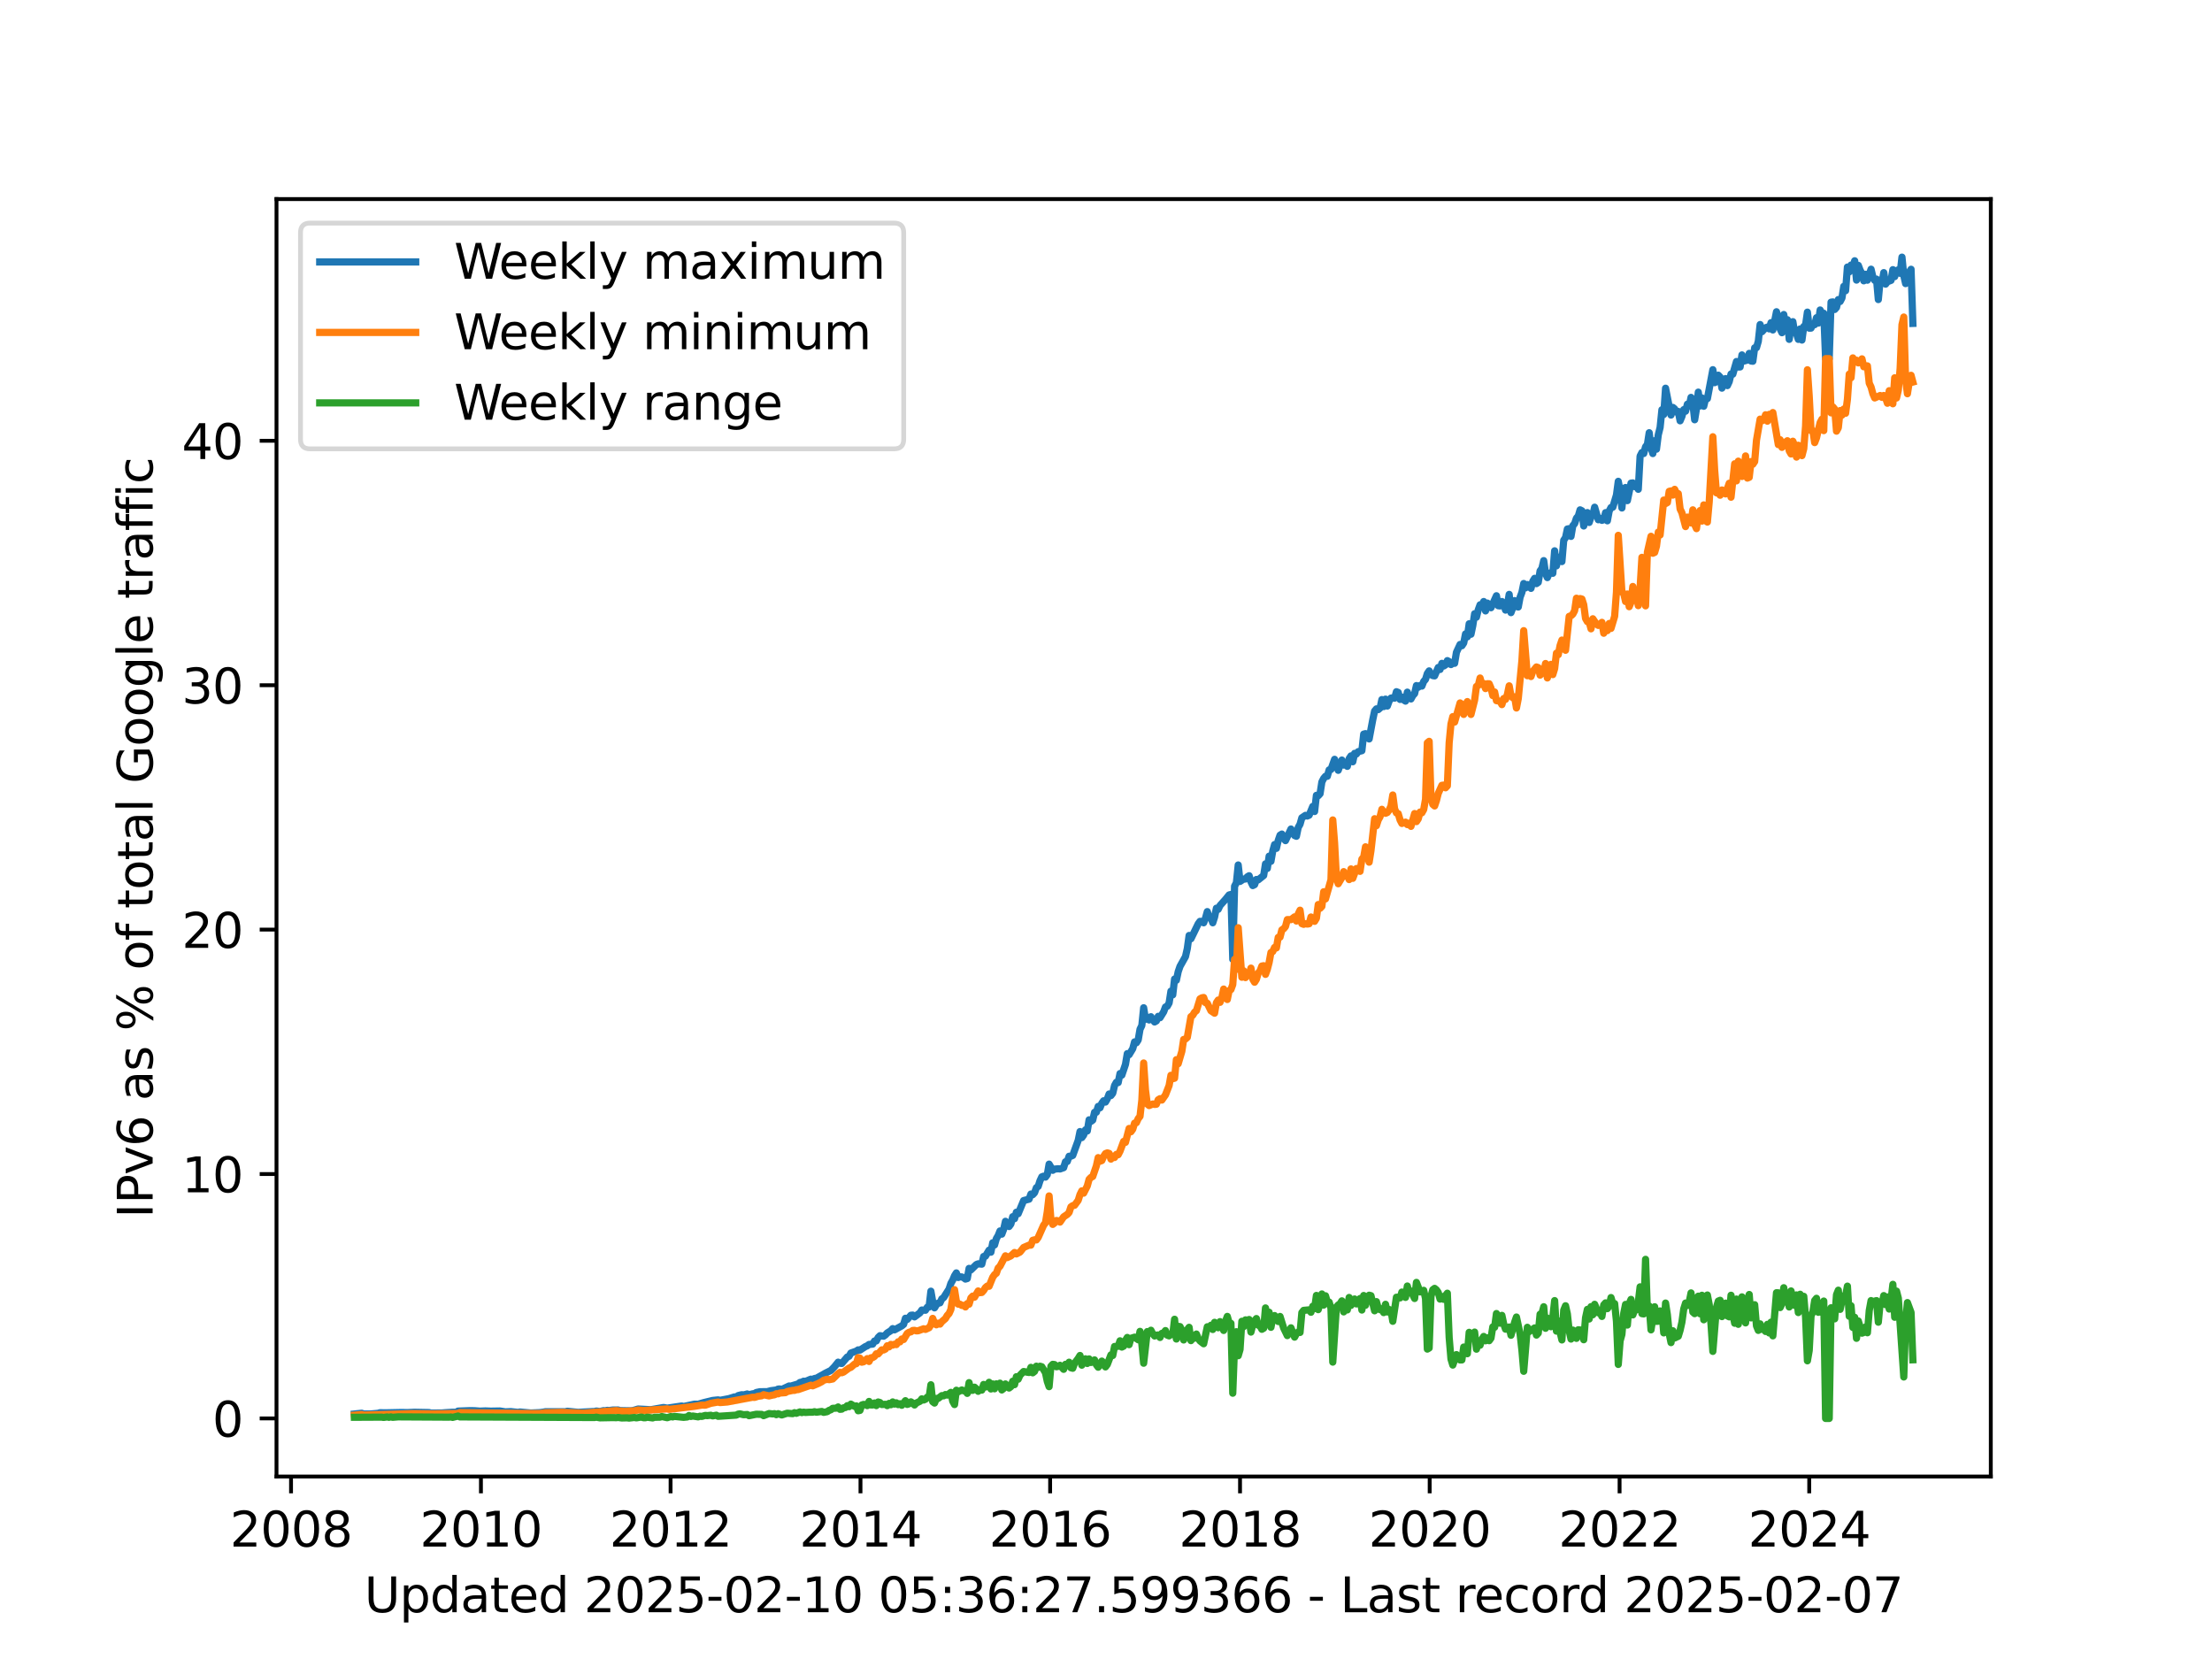 <?xml version="1.0" encoding="utf-8" standalone="no"?>
<!DOCTYPE svg PUBLIC "-//W3C//DTD SVG 1.1//EN"
  "http://www.w3.org/Graphics/SVG/1.1/DTD/svg11.dtd">
<svg xmlns:xlink="http://www.w3.org/1999/xlink" width="460.8pt" height="345.6pt" viewBox="0 0 460.8 345.6" xmlns="http://www.w3.org/2000/svg" version="1.1">
 <defs>
  <style type="text/css">*{stroke-linejoin: round; stroke-linecap: butt}</style>
 </defs>
 <g id="figure_1">
  <g id="patch_1">
   <path d="M 0 345.6 
L 460.8 345.6 
L 460.8 0 
L 0 0 
z
" style="fill: #ffffff"/>
  </g>
  <g id="axes_1">
   <g id="patch_2">
    <path d="M 57.6 307.584 
L 414.72 307.584 
L 414.72 41.472 
L 57.6 41.472 
z
" style="fill: #ffffff"/>
   </g>
   <g id="matplotlib.axis_1">
    <g id="xtick_1">
     <g id="line2d_1">
      <defs>
       <path id="mcd34353f07" d="M 0 0 
L 0 3.5 
" style="stroke: #000000; stroke-width: 0.8"/>
      </defs>
      <g>
       <use xlink:href="#mcd34353f07" x="60.628" y="307.584" style="stroke: #000000; stroke-width: 0.8"/>
      </g>
     </g>
     <g id="text_1">
      <!-- 2008 -->
      <g transform="translate(47.903 322.182) scale(0.1 -0.1)">
       <defs>
        <path id="DejaVuSans-32" d="M 1228 531 
L 3431 531 
L 3431 0 
L 469 0 
L 469 531 
Q 828 903 1448 1529 
Q 2069 2156 2228 2338 
Q 2531 2678 2651 2914 
Q 2772 3150 2772 3378 
Q 2772 3750 2511 3984 
Q 2250 4219 1831 4219 
Q 1534 4219 1204 4116 
Q 875 4013 500 3803 
L 500 4441 
Q 881 4594 1212 4672 
Q 1544 4750 1819 4750 
Q 2544 4750 2975 4387 
Q 3406 4025 3406 3419 
Q 3406 3131 3298 2873 
Q 3191 2616 2906 2266 
Q 2828 2175 2409 1742 
Q 1991 1309 1228 531 
z
" transform="scale(0.016)"/>
        <path id="DejaVuSans-30" d="M 2034 4250 
Q 1547 4250 1301 3770 
Q 1056 3291 1056 2328 
Q 1056 1369 1301 889 
Q 1547 409 2034 409 
Q 2525 409 2770 889 
Q 3016 1369 3016 2328 
Q 3016 3291 2770 3770 
Q 2525 4250 2034 4250 
z
M 2034 4750 
Q 2819 4750 3233 4129 
Q 3647 3509 3647 2328 
Q 3647 1150 3233 529 
Q 2819 -91 2034 -91 
Q 1250 -91 836 529 
Q 422 1150 422 2328 
Q 422 3509 836 4129 
Q 1250 4750 2034 4750 
z
" transform="scale(0.016)"/>
        <path id="DejaVuSans-38" d="M 2034 2216 
Q 1584 2216 1326 1975 
Q 1069 1734 1069 1313 
Q 1069 891 1326 650 
Q 1584 409 2034 409 
Q 2484 409 2743 651 
Q 3003 894 3003 1313 
Q 3003 1734 2745 1975 
Q 2488 2216 2034 2216 
z
M 1403 2484 
Q 997 2584 770 2862 
Q 544 3141 544 3541 
Q 544 4100 942 4425 
Q 1341 4750 2034 4750 
Q 2731 4750 3128 4425 
Q 3525 4100 3525 3541 
Q 3525 3141 3298 2862 
Q 3072 2584 2669 2484 
Q 3125 2378 3379 2068 
Q 3634 1759 3634 1313 
Q 3634 634 3220 271 
Q 2806 -91 2034 -91 
Q 1263 -91 848 271 
Q 434 634 434 1313 
Q 434 1759 690 2068 
Q 947 2378 1403 2484 
z
M 1172 3481 
Q 1172 3119 1398 2916 
Q 1625 2713 2034 2713 
Q 2441 2713 2670 2916 
Q 2900 3119 2900 3481 
Q 2900 3844 2670 4047 
Q 2441 4250 2034 4250 
Q 1625 4250 1398 4047 
Q 1172 3844 1172 3481 
z
" transform="scale(0.016)"/>
       </defs>
       <use xlink:href="#DejaVuSans-32"/>
       <use xlink:href="#DejaVuSans-30" transform="translate(63.623 0)"/>
       <use xlink:href="#DejaVuSans-30" transform="translate(127.246 0)"/>
       <use xlink:href="#DejaVuSans-38" transform="translate(190.869 0)"/>
      </g>
     </g>
    </g>
    <g id="xtick_2">
     <g id="line2d_2">
      <g>
       <use xlink:href="#mcd34353f07" x="100.188" y="307.584" style="stroke: #000000; stroke-width: 0.8"/>
      </g>
     </g>
     <g id="text_2">
      <!-- 2010 -->
      <g transform="translate(87.463 322.182) scale(0.1 -0.1)">
       <defs>
        <path id="DejaVuSans-31" d="M 794 531 
L 1825 531 
L 1825 4091 
L 703 3866 
L 703 4441 
L 1819 4666 
L 2450 4666 
L 2450 531 
L 3481 531 
L 3481 0 
L 794 0 
L 794 531 
z
" transform="scale(0.016)"/>
       </defs>
       <use xlink:href="#DejaVuSans-32"/>
       <use xlink:href="#DejaVuSans-30" transform="translate(63.623 0)"/>
       <use xlink:href="#DejaVuSans-31" transform="translate(127.246 0)"/>
       <use xlink:href="#DejaVuSans-30" transform="translate(190.869 0)"/>
      </g>
     </g>
    </g>
    <g id="xtick_3">
     <g id="line2d_3">
      <g>
       <use xlink:href="#mcd34353f07" x="139.694" y="307.584" style="stroke: #000000; stroke-width: 0.8"/>
      </g>
     </g>
     <g id="text_3">
      <!-- 2012 -->
      <g transform="translate(126.969 322.182) scale(0.1 -0.1)">
       <use xlink:href="#DejaVuSans-32"/>
       <use xlink:href="#DejaVuSans-30" transform="translate(63.623 0)"/>
       <use xlink:href="#DejaVuSans-31" transform="translate(127.246 0)"/>
       <use xlink:href="#DejaVuSans-32" transform="translate(190.869 0)"/>
      </g>
     </g>
    </g>
    <g id="xtick_4">
     <g id="line2d_4">
      <g>
       <use xlink:href="#mcd34353f07" x="179.255" y="307.584" style="stroke: #000000; stroke-width: 0.8"/>
      </g>
     </g>
     <g id="text_4">
      <!-- 2014 -->
      <g transform="translate(166.53 322.182) scale(0.1 -0.1)">
       <defs>
        <path id="DejaVuSans-34" d="M 2419 4116 
L 825 1625 
L 2419 1625 
L 2419 4116 
z
M 2253 4666 
L 3047 4666 
L 3047 1625 
L 3713 1625 
L 3713 1100 
L 3047 1100 
L 3047 0 
L 2419 0 
L 2419 1100 
L 313 1100 
L 313 1709 
L 2253 4666 
z
" transform="scale(0.016)"/>
       </defs>
       <use xlink:href="#DejaVuSans-32"/>
       <use xlink:href="#DejaVuSans-30" transform="translate(63.623 0)"/>
       <use xlink:href="#DejaVuSans-31" transform="translate(127.246 0)"/>
       <use xlink:href="#DejaVuSans-34" transform="translate(190.869 0)"/>
      </g>
     </g>
    </g>
    <g id="xtick_5">
     <g id="line2d_5">
      <g>
       <use xlink:href="#mcd34353f07" x="218.761" y="307.584" style="stroke: #000000; stroke-width: 0.8"/>
      </g>
     </g>
     <g id="text_5">
      <!-- 2016 -->
      <g transform="translate(206.036 322.182) scale(0.1 -0.1)">
       <defs>
        <path id="DejaVuSans-36" d="M 2113 2584 
Q 1688 2584 1439 2293 
Q 1191 2003 1191 1497 
Q 1191 994 1439 701 
Q 1688 409 2113 409 
Q 2538 409 2786 701 
Q 3034 994 3034 1497 
Q 3034 2003 2786 2293 
Q 2538 2584 2113 2584 
z
M 3366 4563 
L 3366 3988 
Q 3128 4100 2886 4159 
Q 2644 4219 2406 4219 
Q 1781 4219 1451 3797 
Q 1122 3375 1075 2522 
Q 1259 2794 1537 2939 
Q 1816 3084 2150 3084 
Q 2853 3084 3261 2657 
Q 3669 2231 3669 1497 
Q 3669 778 3244 343 
Q 2819 -91 2113 -91 
Q 1303 -91 875 529 
Q 447 1150 447 2328 
Q 447 3434 972 4092 
Q 1497 4750 2381 4750 
Q 2619 4750 2861 4703 
Q 3103 4656 3366 4563 
z
" transform="scale(0.016)"/>
       </defs>
       <use xlink:href="#DejaVuSans-32"/>
       <use xlink:href="#DejaVuSans-30" transform="translate(63.623 0)"/>
       <use xlink:href="#DejaVuSans-31" transform="translate(127.246 0)"/>
       <use xlink:href="#DejaVuSans-36" transform="translate(190.869 0)"/>
      </g>
     </g>
    </g>
    <g id="xtick_6">
     <g id="line2d_6">
      <g>
       <use xlink:href="#mcd34353f07" x="258.321" y="307.584" style="stroke: #000000; stroke-width: 0.8"/>
      </g>
     </g>
     <g id="text_6">
      <!-- 2018 -->
      <g transform="translate(245.596 322.182) scale(0.1 -0.1)">
       <use xlink:href="#DejaVuSans-32"/>
       <use xlink:href="#DejaVuSans-30" transform="translate(63.623 0)"/>
       <use xlink:href="#DejaVuSans-31" transform="translate(127.246 0)"/>
       <use xlink:href="#DejaVuSans-38" transform="translate(190.869 0)"/>
      </g>
     </g>
    </g>
    <g id="xtick_7">
     <g id="line2d_7">
      <g>
       <use xlink:href="#mcd34353f07" x="297.828" y="307.584" style="stroke: #000000; stroke-width: 0.8"/>
      </g>
     </g>
     <g id="text_7">
      <!-- 2020 -->
      <g transform="translate(285.103 322.182) scale(0.1 -0.1)">
       <use xlink:href="#DejaVuSans-32"/>
       <use xlink:href="#DejaVuSans-30" transform="translate(63.623 0)"/>
       <use xlink:href="#DejaVuSans-32" transform="translate(127.246 0)"/>
       <use xlink:href="#DejaVuSans-30" transform="translate(190.869 0)"/>
      </g>
     </g>
    </g>
    <g id="xtick_8">
     <g id="line2d_8">
      <g>
       <use xlink:href="#mcd34353f07" x="337.388" y="307.584" style="stroke: #000000; stroke-width: 0.8"/>
      </g>
     </g>
     <g id="text_8">
      <!-- 2022 -->
      <g transform="translate(324.663 322.182) scale(0.1 -0.1)">
       <use xlink:href="#DejaVuSans-32"/>
       <use xlink:href="#DejaVuSans-30" transform="translate(63.623 0)"/>
       <use xlink:href="#DejaVuSans-32" transform="translate(127.246 0)"/>
       <use xlink:href="#DejaVuSans-32" transform="translate(190.869 0)"/>
      </g>
     </g>
    </g>
    <g id="xtick_9">
     <g id="line2d_9">
      <g>
       <use xlink:href="#mcd34353f07" x="376.894" y="307.584" style="stroke: #000000; stroke-width: 0.8"/>
      </g>
     </g>
     <g id="text_9">
      <!-- 2024 -->
      <g transform="translate(364.169 322.182) scale(0.1 -0.1)">
       <use xlink:href="#DejaVuSans-32"/>
       <use xlink:href="#DejaVuSans-30" transform="translate(63.623 0)"/>
       <use xlink:href="#DejaVuSans-32" transform="translate(127.246 0)"/>
       <use xlink:href="#DejaVuSans-34" transform="translate(190.869 0)"/>
      </g>
     </g>
    </g>
    <g id="text_10">
     <!-- Updated 2025-02-10 05:36:27.599366 - Last record 2025-02-07 -->
     <g transform="translate(75.905 335.861) scale(0.1 -0.1)">
      <defs>
       <path id="DejaVuSans-55" d="M 556 4666 
L 1191 4666 
L 1191 1831 
Q 1191 1081 1462 751 
Q 1734 422 2344 422 
Q 2950 422 3222 751 
Q 3494 1081 3494 1831 
L 3494 4666 
L 4128 4666 
L 4128 1753 
Q 4128 841 3676 375 
Q 3225 -91 2344 -91 
Q 1459 -91 1007 375 
Q 556 841 556 1753 
L 556 4666 
z
" transform="scale(0.016)"/>
       <path id="DejaVuSans-70" d="M 1159 525 
L 1159 -1331 
L 581 -1331 
L 581 3500 
L 1159 3500 
L 1159 2969 
Q 1341 3281 1617 3432 
Q 1894 3584 2278 3584 
Q 2916 3584 3314 3078 
Q 3713 2572 3713 1747 
Q 3713 922 3314 415 
Q 2916 -91 2278 -91 
Q 1894 -91 1617 61 
Q 1341 213 1159 525 
z
M 3116 1747 
Q 3116 2381 2855 2742 
Q 2594 3103 2138 3103 
Q 1681 3103 1420 2742 
Q 1159 2381 1159 1747 
Q 1159 1113 1420 752 
Q 1681 391 2138 391 
Q 2594 391 2855 752 
Q 3116 1113 3116 1747 
z
" transform="scale(0.016)"/>
       <path id="DejaVuSans-64" d="M 2906 2969 
L 2906 4863 
L 3481 4863 
L 3481 0 
L 2906 0 
L 2906 525 
Q 2725 213 2448 61 
Q 2172 -91 1784 -91 
Q 1150 -91 751 415 
Q 353 922 353 1747 
Q 353 2572 751 3078 
Q 1150 3584 1784 3584 
Q 2172 3584 2448 3432 
Q 2725 3281 2906 2969 
z
M 947 1747 
Q 947 1113 1208 752 
Q 1469 391 1925 391 
Q 2381 391 2643 752 
Q 2906 1113 2906 1747 
Q 2906 2381 2643 2742 
Q 2381 3103 1925 3103 
Q 1469 3103 1208 2742 
Q 947 2381 947 1747 
z
" transform="scale(0.016)"/>
       <path id="DejaVuSans-61" d="M 2194 1759 
Q 1497 1759 1228 1600 
Q 959 1441 959 1056 
Q 959 750 1161 570 
Q 1363 391 1709 391 
Q 2188 391 2477 730 
Q 2766 1069 2766 1631 
L 2766 1759 
L 2194 1759 
z
M 3341 1997 
L 3341 0 
L 2766 0 
L 2766 531 
Q 2569 213 2275 61 
Q 1981 -91 1556 -91 
Q 1019 -91 701 211 
Q 384 513 384 1019 
Q 384 1609 779 1909 
Q 1175 2209 1959 2209 
L 2766 2209 
L 2766 2266 
Q 2766 2663 2505 2880 
Q 2244 3097 1772 3097 
Q 1472 3097 1187 3025 
Q 903 2953 641 2809 
L 641 3341 
Q 956 3463 1253 3523 
Q 1550 3584 1831 3584 
Q 2591 3584 2966 3190 
Q 3341 2797 3341 1997 
z
" transform="scale(0.016)"/>
       <path id="DejaVuSans-74" d="M 1172 4494 
L 1172 3500 
L 2356 3500 
L 2356 3053 
L 1172 3053 
L 1172 1153 
Q 1172 725 1289 603 
Q 1406 481 1766 481 
L 2356 481 
L 2356 0 
L 1766 0 
Q 1100 0 847 248 
Q 594 497 594 1153 
L 594 3053 
L 172 3053 
L 172 3500 
L 594 3500 
L 594 4494 
L 1172 4494 
z
" transform="scale(0.016)"/>
       <path id="DejaVuSans-65" d="M 3597 1894 
L 3597 1613 
L 953 1613 
Q 991 1019 1311 708 
Q 1631 397 2203 397 
Q 2534 397 2845 478 
Q 3156 559 3463 722 
L 3463 178 
Q 3153 47 2828 -22 
Q 2503 -91 2169 -91 
Q 1331 -91 842 396 
Q 353 884 353 1716 
Q 353 2575 817 3079 
Q 1281 3584 2069 3584 
Q 2775 3584 3186 3129 
Q 3597 2675 3597 1894 
z
M 3022 2063 
Q 3016 2534 2758 2815 
Q 2500 3097 2075 3097 
Q 1594 3097 1305 2825 
Q 1016 2553 972 2059 
L 3022 2063 
z
" transform="scale(0.016)"/>
       <path id="DejaVuSans-20" transform="scale(0.016)"/>
       <path id="DejaVuSans-35" d="M 691 4666 
L 3169 4666 
L 3169 4134 
L 1269 4134 
L 1269 2991 
Q 1406 3038 1543 3061 
Q 1681 3084 1819 3084 
Q 2600 3084 3056 2656 
Q 3513 2228 3513 1497 
Q 3513 744 3044 326 
Q 2575 -91 1722 -91 
Q 1428 -91 1123 -41 
Q 819 9 494 109 
L 494 744 
Q 775 591 1075 516 
Q 1375 441 1709 441 
Q 2250 441 2565 725 
Q 2881 1009 2881 1497 
Q 2881 1984 2565 2268 
Q 2250 2553 1709 2553 
Q 1456 2553 1204 2497 
Q 953 2441 691 2322 
L 691 4666 
z
" transform="scale(0.016)"/>
       <path id="DejaVuSans-2d" d="M 313 2009 
L 1997 2009 
L 1997 1497 
L 313 1497 
L 313 2009 
z
" transform="scale(0.016)"/>
       <path id="DejaVuSans-3a" d="M 750 794 
L 1409 794 
L 1409 0 
L 750 0 
L 750 794 
z
M 750 3309 
L 1409 3309 
L 1409 2516 
L 750 2516 
L 750 3309 
z
" transform="scale(0.016)"/>
       <path id="DejaVuSans-33" d="M 2597 2516 
Q 3050 2419 3304 2112 
Q 3559 1806 3559 1356 
Q 3559 666 3084 287 
Q 2609 -91 1734 -91 
Q 1441 -91 1130 -33 
Q 819 25 488 141 
L 488 750 
Q 750 597 1062 519 
Q 1375 441 1716 441 
Q 2309 441 2620 675 
Q 2931 909 2931 1356 
Q 2931 1769 2642 2001 
Q 2353 2234 1838 2234 
L 1294 2234 
L 1294 2753 
L 1863 2753 
Q 2328 2753 2575 2939 
Q 2822 3125 2822 3475 
Q 2822 3834 2567 4026 
Q 2313 4219 1838 4219 
Q 1578 4219 1281 4162 
Q 984 4106 628 3988 
L 628 4550 
Q 988 4650 1302 4700 
Q 1616 4750 1894 4750 
Q 2613 4750 3031 4423 
Q 3450 4097 3450 3541 
Q 3450 3153 3228 2886 
Q 3006 2619 2597 2516 
z
" transform="scale(0.016)"/>
       <path id="DejaVuSans-37" d="M 525 4666 
L 3525 4666 
L 3525 4397 
L 1831 0 
L 1172 0 
L 2766 4134 
L 525 4134 
L 525 4666 
z
" transform="scale(0.016)"/>
       <path id="DejaVuSans-2e" d="M 684 794 
L 1344 794 
L 1344 0 
L 684 0 
L 684 794 
z
" transform="scale(0.016)"/>
       <path id="DejaVuSans-39" d="M 703 97 
L 703 672 
Q 941 559 1184 500 
Q 1428 441 1663 441 
Q 2288 441 2617 861 
Q 2947 1281 2994 2138 
Q 2813 1869 2534 1725 
Q 2256 1581 1919 1581 
Q 1219 1581 811 2004 
Q 403 2428 403 3163 
Q 403 3881 828 4315 
Q 1253 4750 1959 4750 
Q 2769 4750 3195 4129 
Q 3622 3509 3622 2328 
Q 3622 1225 3098 567 
Q 2575 -91 1691 -91 
Q 1453 -91 1209 -44 
Q 966 3 703 97 
z
M 1959 2075 
Q 2384 2075 2632 2365 
Q 2881 2656 2881 3163 
Q 2881 3666 2632 3958 
Q 2384 4250 1959 4250 
Q 1534 4250 1286 3958 
Q 1038 3666 1038 3163 
Q 1038 2656 1286 2365 
Q 1534 2075 1959 2075 
z
" transform="scale(0.016)"/>
       <path id="DejaVuSans-4c" d="M 628 4666 
L 1259 4666 
L 1259 531 
L 3531 531 
L 3531 0 
L 628 0 
L 628 4666 
z
" transform="scale(0.016)"/>
       <path id="DejaVuSans-73" d="M 2834 3397 
L 2834 2853 
Q 2591 2978 2328 3040 
Q 2066 3103 1784 3103 
Q 1356 3103 1142 2972 
Q 928 2841 928 2578 
Q 928 2378 1081 2264 
Q 1234 2150 1697 2047 
L 1894 2003 
Q 2506 1872 2764 1633 
Q 3022 1394 3022 966 
Q 3022 478 2636 193 
Q 2250 -91 1575 -91 
Q 1294 -91 989 -36 
Q 684 19 347 128 
L 347 722 
Q 666 556 975 473 
Q 1284 391 1588 391 
Q 1994 391 2212 530 
Q 2431 669 2431 922 
Q 2431 1156 2273 1281 
Q 2116 1406 1581 1522 
L 1381 1569 
Q 847 1681 609 1914 
Q 372 2147 372 2553 
Q 372 3047 722 3315 
Q 1072 3584 1716 3584 
Q 2034 3584 2315 3537 
Q 2597 3491 2834 3397 
z
" transform="scale(0.016)"/>
       <path id="DejaVuSans-72" d="M 2631 2963 
Q 2534 3019 2420 3045 
Q 2306 3072 2169 3072 
Q 1681 3072 1420 2755 
Q 1159 2438 1159 1844 
L 1159 0 
L 581 0 
L 581 3500 
L 1159 3500 
L 1159 2956 
Q 1341 3275 1631 3429 
Q 1922 3584 2338 3584 
Q 2397 3584 2469 3576 
Q 2541 3569 2628 3553 
L 2631 2963 
z
" transform="scale(0.016)"/>
       <path id="DejaVuSans-63" d="M 3122 3366 
L 3122 2828 
Q 2878 2963 2633 3030 
Q 2388 3097 2138 3097 
Q 1578 3097 1268 2742 
Q 959 2388 959 1747 
Q 959 1106 1268 751 
Q 1578 397 2138 397 
Q 2388 397 2633 464 
Q 2878 531 3122 666 
L 3122 134 
Q 2881 22 2623 -34 
Q 2366 -91 2075 -91 
Q 1284 -91 818 406 
Q 353 903 353 1747 
Q 353 2603 823 3093 
Q 1294 3584 2113 3584 
Q 2378 3584 2631 3529 
Q 2884 3475 3122 3366 
z
" transform="scale(0.016)"/>
       <path id="DejaVuSans-6f" d="M 1959 3097 
Q 1497 3097 1228 2736 
Q 959 2375 959 1747 
Q 959 1119 1226 758 
Q 1494 397 1959 397 
Q 2419 397 2687 759 
Q 2956 1122 2956 1747 
Q 2956 2369 2687 2733 
Q 2419 3097 1959 3097 
z
M 1959 3584 
Q 2709 3584 3137 3096 
Q 3566 2609 3566 1747 
Q 3566 888 3137 398 
Q 2709 -91 1959 -91 
Q 1206 -91 779 398 
Q 353 888 353 1747 
Q 353 2609 779 3096 
Q 1206 3584 1959 3584 
z
" transform="scale(0.016)"/>
      </defs>
      <use xlink:href="#DejaVuSans-55"/>
      <use xlink:href="#DejaVuSans-70" transform="translate(73.193 0)"/>
      <use xlink:href="#DejaVuSans-64" transform="translate(136.67 0)"/>
      <use xlink:href="#DejaVuSans-61" transform="translate(200.146 0)"/>
      <use xlink:href="#DejaVuSans-74" transform="translate(261.426 0)"/>
      <use xlink:href="#DejaVuSans-65" transform="translate(300.635 0)"/>
      <use xlink:href="#DejaVuSans-64" transform="translate(362.158 0)"/>
      <use xlink:href="#DejaVuSans-20" transform="translate(425.635 0)"/>
      <use xlink:href="#DejaVuSans-32" transform="translate(457.422 0)"/>
      <use xlink:href="#DejaVuSans-30" transform="translate(521.045 0)"/>
      <use xlink:href="#DejaVuSans-32" transform="translate(584.668 0)"/>
      <use xlink:href="#DejaVuSans-35" transform="translate(648.291 0)"/>
      <use xlink:href="#DejaVuSans-2d" transform="translate(711.914 0)"/>
      <use xlink:href="#DejaVuSans-30" transform="translate(747.998 0)"/>
      <use xlink:href="#DejaVuSans-32" transform="translate(811.621 0)"/>
      <use xlink:href="#DejaVuSans-2d" transform="translate(875.244 0)"/>
      <use xlink:href="#DejaVuSans-31" transform="translate(911.328 0)"/>
      <use xlink:href="#DejaVuSans-30" transform="translate(974.951 0)"/>
      <use xlink:href="#DejaVuSans-20" transform="translate(1038.574 0)"/>
      <use xlink:href="#DejaVuSans-30" transform="translate(1070.361 0)"/>
      <use xlink:href="#DejaVuSans-35" transform="translate(1133.984 0)"/>
      <use xlink:href="#DejaVuSans-3a" transform="translate(1197.607 0)"/>
      <use xlink:href="#DejaVuSans-33" transform="translate(1231.299 0)"/>
      <use xlink:href="#DejaVuSans-36" transform="translate(1294.922 0)"/>
      <use xlink:href="#DejaVuSans-3a" transform="translate(1358.545 0)"/>
      <use xlink:href="#DejaVuSans-32" transform="translate(1392.236 0)"/>
      <use xlink:href="#DejaVuSans-37" transform="translate(1455.859 0)"/>
      <use xlink:href="#DejaVuSans-2e" transform="translate(1519.482 0)"/>
      <use xlink:href="#DejaVuSans-35" transform="translate(1551.27 0)"/>
      <use xlink:href="#DejaVuSans-39" transform="translate(1614.893 0)"/>
      <use xlink:href="#DejaVuSans-39" transform="translate(1678.516 0)"/>
      <use xlink:href="#DejaVuSans-33" transform="translate(1742.139 0)"/>
      <use xlink:href="#DejaVuSans-36" transform="translate(1805.762 0)"/>
      <use xlink:href="#DejaVuSans-36" transform="translate(1869.385 0)"/>
      <use xlink:href="#DejaVuSans-20" transform="translate(1933.008 0)"/>
      <use xlink:href="#DejaVuSans-2d" transform="translate(1964.795 0)"/>
      <use xlink:href="#DejaVuSans-20" transform="translate(2000.879 0)"/>
      <use xlink:href="#DejaVuSans-4c" transform="translate(2032.666 0)"/>
      <use xlink:href="#DejaVuSans-61" transform="translate(2088.379 0)"/>
      <use xlink:href="#DejaVuSans-73" transform="translate(2149.658 0)"/>
      <use xlink:href="#DejaVuSans-74" transform="translate(2201.758 0)"/>
      <use xlink:href="#DejaVuSans-20" transform="translate(2240.967 0)"/>
      <use xlink:href="#DejaVuSans-72" transform="translate(2272.754 0)"/>
      <use xlink:href="#DejaVuSans-65" transform="translate(2311.617 0)"/>
      <use xlink:href="#DejaVuSans-63" transform="translate(2373.141 0)"/>
      <use xlink:href="#DejaVuSans-6f" transform="translate(2428.121 0)"/>
      <use xlink:href="#DejaVuSans-72" transform="translate(2489.303 0)"/>
      <use xlink:href="#DejaVuSans-64" transform="translate(2528.666 0)"/>
      <use xlink:href="#DejaVuSans-20" transform="translate(2592.143 0)"/>
      <use xlink:href="#DejaVuSans-32" transform="translate(2623.93 0)"/>
      <use xlink:href="#DejaVuSans-30" transform="translate(2687.553 0)"/>
      <use xlink:href="#DejaVuSans-32" transform="translate(2751.176 0)"/>
      <use xlink:href="#DejaVuSans-35" transform="translate(2814.799 0)"/>
      <use xlink:href="#DejaVuSans-2d" transform="translate(2878.422 0)"/>
      <use xlink:href="#DejaVuSans-30" transform="translate(2914.506 0)"/>
      <use xlink:href="#DejaVuSans-32" transform="translate(2978.129 0)"/>
      <use xlink:href="#DejaVuSans-2d" transform="translate(3041.752 0)"/>
      <use xlink:href="#DejaVuSans-30" transform="translate(3077.836 0)"/>
      <use xlink:href="#DejaVuSans-37" transform="translate(3141.459 0)"/>
     </g>
    </g>
   </g>
   <g id="matplotlib.axis_2">
    <g id="ytick_1">
     <g id="line2d_10">
      <defs>
       <path id="m5f2c050495" d="M 0 0 
L -3.5 0 
" style="stroke: #000000; stroke-width: 0.8"/>
      </defs>
      <g>
       <use xlink:href="#m5f2c050495" x="57.6" y="295.488" style="stroke: #000000; stroke-width: 0.8"/>
      </g>
     </g>
     <g id="text_11">
      <!-- 0 -->
      <g transform="translate(44.237 299.287) scale(0.1 -0.1)">
       <use xlink:href="#DejaVuSans-30"/>
      </g>
     </g>
    </g>
    <g id="ytick_2">
     <g id="line2d_11">
      <g>
       <use xlink:href="#m5f2c050495" x="57.6" y="244.572" style="stroke: #000000; stroke-width: 0.8"/>
      </g>
     </g>
     <g id="text_12">
      <!-- 10 -->
      <g transform="translate(37.875 248.371) scale(0.1 -0.1)">
       <use xlink:href="#DejaVuSans-31"/>
       <use xlink:href="#DejaVuSans-30" transform="translate(63.623 0)"/>
      </g>
     </g>
    </g>
    <g id="ytick_3">
     <g id="line2d_12">
      <g>
       <use xlink:href="#m5f2c050495" x="57.6" y="193.657" style="stroke: #000000; stroke-width: 0.8"/>
      </g>
     </g>
     <g id="text_13">
      <!-- 20 -->
      <g transform="translate(37.875 197.456) scale(0.1 -0.1)">
       <use xlink:href="#DejaVuSans-32"/>
       <use xlink:href="#DejaVuSans-30" transform="translate(63.623 0)"/>
      </g>
     </g>
    </g>
    <g id="ytick_4">
     <g id="line2d_13">
      <g>
       <use xlink:href="#m5f2c050495" x="57.6" y="142.741" style="stroke: #000000; stroke-width: 0.8"/>
      </g>
     </g>
     <g id="text_14">
      <!-- 30 -->
      <g transform="translate(37.875 146.54) scale(0.1 -0.1)">
       <use xlink:href="#DejaVuSans-33"/>
       <use xlink:href="#DejaVuSans-30" transform="translate(63.623 0)"/>
      </g>
     </g>
    </g>
    <g id="ytick_5">
     <g id="line2d_14">
      <g>
       <use xlink:href="#m5f2c050495" x="57.6" y="91.825" style="stroke: #000000; stroke-width: 0.8"/>
      </g>
     </g>
     <g id="text_15">
      <!-- 40 -->
      <g transform="translate(37.875 95.624) scale(0.1 -0.1)">
       <use xlink:href="#DejaVuSans-34"/>
       <use xlink:href="#DejaVuSans-30" transform="translate(63.623 0)"/>
      </g>
     </g>
    </g>
    <g id="text_16">
     <!-- IPv6 as % of total Google traffic -->
     <g transform="translate(31.795 253.736) rotate(-90) scale(0.1 -0.1)">
      <defs>
       <path id="DejaVuSans-49" d="M 628 4666 
L 1259 4666 
L 1259 0 
L 628 0 
L 628 4666 
z
" transform="scale(0.016)"/>
       <path id="DejaVuSans-50" d="M 1259 4147 
L 1259 2394 
L 2053 2394 
Q 2494 2394 2734 2622 
Q 2975 2850 2975 3272 
Q 2975 3691 2734 3919 
Q 2494 4147 2053 4147 
L 1259 4147 
z
M 628 4666 
L 2053 4666 
Q 2838 4666 3239 4311 
Q 3641 3956 3641 3272 
Q 3641 2581 3239 2228 
Q 2838 1875 2053 1875 
L 1259 1875 
L 1259 0 
L 628 0 
L 628 4666 
z
" transform="scale(0.016)"/>
       <path id="DejaVuSans-76" d="M 191 3500 
L 800 3500 
L 1894 563 
L 2988 3500 
L 3597 3500 
L 2284 0 
L 1503 0 
L 191 3500 
z
" transform="scale(0.016)"/>
       <path id="DejaVuSans-25" d="M 4653 2053 
Q 4381 2053 4226 1822 
Q 4072 1591 4072 1178 
Q 4072 772 4226 539 
Q 4381 306 4653 306 
Q 4919 306 5073 539 
Q 5228 772 5228 1178 
Q 5228 1588 5073 1820 
Q 4919 2053 4653 2053 
z
M 4653 2450 
Q 5147 2450 5437 2106 
Q 5728 1763 5728 1178 
Q 5728 594 5436 251 
Q 5144 -91 4653 -91 
Q 4153 -91 3862 251 
Q 3572 594 3572 1178 
Q 3572 1766 3864 2108 
Q 4156 2450 4653 2450 
z
M 1428 4353 
Q 1159 4353 1004 4120 
Q 850 3888 850 3481 
Q 850 3069 1003 2837 
Q 1156 2606 1428 2606 
Q 1700 2606 1854 2837 
Q 2009 3069 2009 3481 
Q 2009 3884 1853 4118 
Q 1697 4353 1428 4353 
z
M 4250 4750 
L 4750 4750 
L 1831 -91 
L 1331 -91 
L 4250 4750 
z
M 1428 4750 
Q 1922 4750 2215 4408 
Q 2509 4066 2509 3481 
Q 2509 2891 2217 2550 
Q 1925 2209 1428 2209 
Q 931 2209 642 2551 
Q 353 2894 353 3481 
Q 353 4063 643 4406 
Q 934 4750 1428 4750 
z
" transform="scale(0.016)"/>
       <path id="DejaVuSans-66" d="M 2375 4863 
L 2375 4384 
L 1825 4384 
Q 1516 4384 1395 4259 
Q 1275 4134 1275 3809 
L 1275 3500 
L 2222 3500 
L 2222 3053 
L 1275 3053 
L 1275 0 
L 697 0 
L 697 3053 
L 147 3053 
L 147 3500 
L 697 3500 
L 697 3744 
Q 697 4328 969 4595 
Q 1241 4863 1831 4863 
L 2375 4863 
z
" transform="scale(0.016)"/>
       <path id="DejaVuSans-6c" d="M 603 4863 
L 1178 4863 
L 1178 0 
L 603 0 
L 603 4863 
z
" transform="scale(0.016)"/>
       <path id="DejaVuSans-47" d="M 3809 666 
L 3809 1919 
L 2778 1919 
L 2778 2438 
L 4434 2438 
L 4434 434 
Q 4069 175 3628 42 
Q 3188 -91 2688 -91 
Q 1594 -91 976 548 
Q 359 1188 359 2328 
Q 359 3472 976 4111 
Q 1594 4750 2688 4750 
Q 3144 4750 3555 4637 
Q 3966 4525 4313 4306 
L 4313 3634 
Q 3963 3931 3569 4081 
Q 3175 4231 2741 4231 
Q 1884 4231 1454 3753 
Q 1025 3275 1025 2328 
Q 1025 1384 1454 906 
Q 1884 428 2741 428 
Q 3075 428 3337 486 
Q 3600 544 3809 666 
z
" transform="scale(0.016)"/>
       <path id="DejaVuSans-67" d="M 2906 1791 
Q 2906 2416 2648 2759 
Q 2391 3103 1925 3103 
Q 1463 3103 1205 2759 
Q 947 2416 947 1791 
Q 947 1169 1205 825 
Q 1463 481 1925 481 
Q 2391 481 2648 825 
Q 2906 1169 2906 1791 
z
M 3481 434 
Q 3481 -459 3084 -895 
Q 2688 -1331 1869 -1331 
Q 1566 -1331 1297 -1286 
Q 1028 -1241 775 -1147 
L 775 -588 
Q 1028 -725 1275 -790 
Q 1522 -856 1778 -856 
Q 2344 -856 2625 -561 
Q 2906 -266 2906 331 
L 2906 616 
Q 2728 306 2450 153 
Q 2172 0 1784 0 
Q 1141 0 747 490 
Q 353 981 353 1791 
Q 353 2603 747 3093 
Q 1141 3584 1784 3584 
Q 2172 3584 2450 3431 
Q 2728 3278 2906 2969 
L 2906 3500 
L 3481 3500 
L 3481 434 
z
" transform="scale(0.016)"/>
       <path id="DejaVuSans-69" d="M 603 3500 
L 1178 3500 
L 1178 0 
L 603 0 
L 603 3500 
z
M 603 4863 
L 1178 4863 
L 1178 4134 
L 603 4134 
L 603 4863 
z
" transform="scale(0.016)"/>
      </defs>
      <use xlink:href="#DejaVuSans-49"/>
      <use xlink:href="#DejaVuSans-50" transform="translate(29.492 0)"/>
      <use xlink:href="#DejaVuSans-76" transform="translate(89.795 0)"/>
      <use xlink:href="#DejaVuSans-36" transform="translate(148.975 0)"/>
      <use xlink:href="#DejaVuSans-20" transform="translate(212.598 0)"/>
      <use xlink:href="#DejaVuSans-61" transform="translate(244.385 0)"/>
      <use xlink:href="#DejaVuSans-73" transform="translate(305.664 0)"/>
      <use xlink:href="#DejaVuSans-20" transform="translate(357.764 0)"/>
      <use xlink:href="#DejaVuSans-25" transform="translate(389.551 0)"/>
      <use xlink:href="#DejaVuSans-20" transform="translate(484.57 0)"/>
      <use xlink:href="#DejaVuSans-6f" transform="translate(516.357 0)"/>
      <use xlink:href="#DejaVuSans-66" transform="translate(577.539 0)"/>
      <use xlink:href="#DejaVuSans-20" transform="translate(612.744 0)"/>
      <use xlink:href="#DejaVuSans-74" transform="translate(644.531 0)"/>
      <use xlink:href="#DejaVuSans-6f" transform="translate(683.74 0)"/>
      <use xlink:href="#DejaVuSans-74" transform="translate(744.922 0)"/>
      <use xlink:href="#DejaVuSans-61" transform="translate(784.131 0)"/>
      <use xlink:href="#DejaVuSans-6c" transform="translate(845.41 0)"/>
      <use xlink:href="#DejaVuSans-20" transform="translate(873.193 0)"/>
      <use xlink:href="#DejaVuSans-47" transform="translate(904.98 0)"/>
      <use xlink:href="#DejaVuSans-6f" transform="translate(982.471 0)"/>
      <use xlink:href="#DejaVuSans-6f" transform="translate(1043.652 0)"/>
      <use xlink:href="#DejaVuSans-67" transform="translate(1104.834 0)"/>
      <use xlink:href="#DejaVuSans-6c" transform="translate(1168.311 0)"/>
      <use xlink:href="#DejaVuSans-65" transform="translate(1196.094 0)"/>
      <use xlink:href="#DejaVuSans-20" transform="translate(1257.617 0)"/>
      <use xlink:href="#DejaVuSans-74" transform="translate(1289.404 0)"/>
      <use xlink:href="#DejaVuSans-72" transform="translate(1328.613 0)"/>
      <use xlink:href="#DejaVuSans-61" transform="translate(1369.727 0)"/>
      <use xlink:href="#DejaVuSans-66" transform="translate(1431.006 0)"/>
      <use xlink:href="#DejaVuSans-66" transform="translate(1466.211 0)"/>
      <use xlink:href="#DejaVuSans-69" transform="translate(1501.416 0)"/>
      <use xlink:href="#DejaVuSans-63" transform="translate(1529.199 0)"/>
     </g>
    </g>
   </g>
   <g id="line2d_15">
    <path d="M 73.833 294.56 
L 75.348 294.403 
L 75.727 294.553 
L 77.242 294.552 
L 78.757 294.416 
L 79.136 294.295 
L 80.273 294.315 
L 83.682 294.243 
L 84.819 294.269 
L 86.334 294.197 
L 89.365 294.26 
L 89.743 294.358 
L 92.016 294.35 
L 92.774 294.287 
L 94.289 294.196 
L 95.047 294.204 
L 95.426 293.956 
L 97.699 293.871 
L 98.835 293.875 
L 99.972 293.965 
L 101.108 293.92 
L 102.245 293.966 
L 104.139 293.934 
L 105.275 294.115 
L 106.412 294.065 
L 107.169 294.145 
L 107.927 294.222 
L 108.306 294.145 
L 110.579 294.354 
L 112.473 294.271 
L 113.231 294.171 
L 113.61 294.089 
L 114.367 294.085 
L 117.398 294.087 
L 117.777 294.111 
L 118.155 293.989 
L 120.428 294.215 
L 123.459 294.053 
L 123.838 294.058 
L 124.217 293.942 
L 124.974 294.039 
L 125.732 293.859 
L 126.111 293.904 
L 126.49 293.794 
L 126.868 293.842 
L 127.626 293.739 
L 128.763 293.725 
L 129.141 293.851 
L 130.657 293.88 
L 131.414 293.894 
L 131.793 293.858 
L 132.551 293.642 
L 132.93 293.523 
L 135.581 293.666 
L 138.233 293.203 
L 138.991 293.343 
L 142.022 292.896 
L 142.4 292.998 
L 144.673 292.51 
L 145.431 292.526 
L 146.567 292.196 
L 148.462 291.738 
L 149.598 291.62 
L 149.977 291.717 
L 151.871 291.355 
L 153.008 290.998 
L 153.386 291.052 
L 153.765 290.731 
L 154.523 290.539 
L 154.902 290.589 
L 155.659 290.39 
L 156.038 290.54 
L 156.796 290.358 
L 157.175 290.313 
L 157.553 290.079 
L 158.311 289.923 
L 159.826 289.907 
L 160.584 289.707 
L 161.721 289.56 
L 162.099 289.368 
L 162.478 289.35 
L 162.857 289.449 
L 164.372 288.731 
L 164.751 288.747 
L 166.266 288.296 
L 166.645 287.993 
L 167.024 287.923 
L 167.403 287.736 
L 167.782 287.767 
L 168.918 287.307 
L 169.297 287.388 
L 169.676 287.161 
L 170.055 287.122 
L 171.949 286.058 
L 173.085 285.493 
L 173.843 284.71 
L 174.601 283.765 
L 174.979 283.988 
L 175.358 284.027 
L 176.495 282.695 
L 176.874 282.536 
L 177.252 281.862 
L 178.389 281.462 
L 178.768 281.204 
L 179.147 281.251 
L 180.283 280.516 
L 180.662 280.36 
L 181.041 280.071 
L 181.798 280.003 
L 182.177 279.349 
L 182.556 279.34 
L 182.935 278.621 
L 183.314 278.249 
L 184.071 278.355 
L 184.45 278.089 
L 184.829 277.679 
L 185.587 277.202 
L 185.965 276.775 
L 186.344 277.036 
L 187.86 276.199 
L 188.238 275.889 
L 188.617 274.617 
L 188.996 274.858 
L 189.754 273.994 
L 190.133 273.957 
L 190.511 274.331 
L 191.648 273.481 
L 192.027 272.904 
L 192.784 272.949 
L 193.163 272.325 
L 193.542 272.282 
L 193.921 268.977 
L 194.3 271.151 
L 194.678 272.447 
L 195.057 271.817 
L 195.436 271.466 
L 195.815 271.409 
L 196.194 270.581 
L 196.573 270.322 
L 197.709 268.525 
L 198.088 267.351 
L 198.467 266.682 
L 198.846 265.772 
L 199.224 265.172 
L 199.603 266.131 
L 199.982 265.984 
L 200.361 266.011 
L 200.74 266.166 
L 201.119 266.455 
L 201.497 266.344 
L 201.876 264.23 
L 202.255 264.543 
L 203.391 263.429 
L 203.77 263.279 
L 204.528 263.345 
L 204.907 261.747 
L 205.286 261.688 
L 206.043 260.427 
L 206.422 260.857 
L 206.801 258.889 
L 207.18 259.354 
L 207.559 258.025 
L 207.937 257.389 
L 208.316 256.433 
L 208.695 257.097 
L 209.074 256.092 
L 209.453 254.419 
L 209.832 255.262 
L 210.21 255.502 
L 210.589 254.983 
L 210.968 253.454 
L 211.347 253.879 
L 211.726 252.529 
L 212.105 252.84 
L 213.241 250.097 
L 214.377 249.807 
L 214.756 248.743 
L 215.135 248.872 
L 215.514 248.473 
L 215.893 247.417 
L 216.272 247.149 
L 216.65 245.969 
L 217.029 245.16 
L 217.408 245.017 
L 217.787 245.216 
L 218.166 244.702 
L 218.545 242.509 
L 219.302 243.795 
L 219.681 243.548 
L 220.439 243.474 
L 220.818 243.517 
L 221.575 243.253 
L 221.954 242.019 
L 222.333 241.961 
L 222.712 240.866 
L 223.09 240.863 
L 223.469 240.697 
L 224.606 237.567 
L 224.985 235.724 
L 225.363 236.983 
L 225.742 236.455 
L 226.121 235.365 
L 226.5 235.607 
L 226.879 233.279 
L 227.258 233.62 
L 227.636 233.335 
L 228.015 231.71 
L 228.394 231.695 
L 228.773 230.484 
L 229.152 230.776 
L 229.531 229.818 
L 229.909 229.309 
L 230.288 229.579 
L 230.667 228.923 
L 231.046 227.9 
L 231.425 228.227 
L 231.803 227.742 
L 232.182 226.132 
L 232.561 225.458 
L 232.94 225.521 
L 233.319 223.638 
L 233.698 223.973 
L 234.455 221.731 
L 234.834 219.493 
L 235.213 219.714 
L 235.971 218.455 
L 236.349 217.045 
L 236.728 217.234 
L 237.107 216.643 
L 237.486 214.413 
L 237.865 213.631 
L 238.244 209.935 
L 238.622 212.338 
L 239.001 211.902 
L 239.38 212.476 
L 239.759 211.803 
L 240.517 212.896 
L 240.895 212.678 
L 241.274 211.72 
L 241.653 212.008 
L 242.411 210.787 
L 242.789 209.776 
L 243.168 209.616 
L 243.547 208.932 
L 243.926 206.474 
L 244.305 207.246 
L 244.684 203.949 
L 245.062 204.205 
L 245.441 202.413 
L 245.82 201.309 
L 246.957 199.278 
L 247.335 197.615 
L 247.714 194.875 
L 248.093 195.567 
L 249.608 192.446 
L 249.987 191.933 
L 250.366 191.952 
L 250.745 192.235 
L 251.124 191.264 
L 251.502 189.903 
L 251.881 191.122 
L 252.26 191.146 
L 252.639 192.232 
L 253.018 191.043 
L 253.397 189.195 
L 253.775 189.432 
L 254.154 188.634 
L 255.291 187.365 
L 256.048 186.433 
L 256.427 186.332 
L 256.806 199.846 
L 257.185 184.616 
L 257.564 183.885 
L 257.943 180.192 
L 258.321 183.618 
L 259.079 183.118 
L 259.458 183.115 
L 259.837 182.657 
L 260.216 182.431 
L 260.594 183.686 
L 260.973 184.482 
L 261.352 184.289 
L 261.731 183.21 
L 262.11 183.288 
L 263.246 182.381 
L 263.625 179.959 
L 264.004 180.915 
L 264.383 178.35 
L 264.761 179.432 
L 265.14 177.278 
L 265.519 175.934 
L 265.898 176.727 
L 266.277 175.078 
L 266.656 173.983 
L 267.034 173.75 
L 267.413 174.645 
L 267.792 175.118 
L 268.929 172.7 
L 269.307 173.256 
L 269.686 174.057 
L 270.065 174.212 
L 270.444 172.379 
L 270.823 171.695 
L 271.201 170.366 
L 271.959 169.852 
L 272.338 169.991 
L 272.717 169.816 
L 273.474 167.99 
L 273.853 169.055 
L 274.232 165.68 
L 274.611 165.767 
L 274.99 165.356 
L 275.369 162.894 
L 275.747 162.156 
L 276.126 161.712 
L 276.505 161.715 
L 276.884 160.381 
L 277.263 160.29 
L 278.02 158.18 
L 278.399 159.572 
L 278.778 160.469 
L 279.536 158.333 
L 279.914 159.381 
L 280.293 159.189 
L 280.672 159.645 
L 281.051 158.033 
L 281.43 157.47 
L 281.809 158.689 
L 282.187 156.939 
L 282.566 157.079 
L 282.945 156.58 
L 283.703 156.387 
L 284.082 152.93 
L 284.46 152.829 
L 284.839 153.102 
L 285.218 153.938 
L 285.976 149.904 
L 286.355 148.125 
L 286.733 147.673 
L 287.112 147.828 
L 287.491 147.503 
L 287.87 145.736 
L 288.249 147.194 
L 288.628 145.641 
L 289.006 147.082 
L 289.385 146.049 
L 289.764 145.424 
L 290.143 145.372 
L 290.522 145.443 
L 290.9 144.097 
L 291.279 144.25 
L 291.658 145.706 
L 292.037 145.213 
L 292.416 145.81 
L 292.795 146.054 
L 293.173 144.188 
L 293.552 145.306 
L 293.931 145.606 
L 294.31 144.912 
L 294.689 144.488 
L 295.068 142.816 
L 295.446 143.169 
L 295.825 142.805 
L 296.204 142.926 
L 296.583 141.953 
L 296.962 141.528 
L 297.341 140.297 
L 297.719 139.759 
L 298.098 140.52 
L 298.477 140.746 
L 298.856 140.797 
L 299.613 139.047 
L 299.992 139.466 
L 300.371 138.19 
L 300.75 138.742 
L 301.129 138.503 
L 301.508 137.621 
L 301.886 137.836 
L 302.265 138.443 
L 302.644 138.166 
L 303.023 138.181 
L 303.402 135.888 
L 304.159 134.255 
L 304.538 134.524 
L 304.917 133.954 
L 305.296 132.054 
L 305.675 132.669 
L 306.054 129.942 
L 306.432 132.124 
L 306.811 130.318 
L 307.19 127.849 
L 307.569 128.571 
L 307.948 127.03 
L 308.327 125.99 
L 308.705 126.089 
L 309.084 125.309 
L 309.463 127.265 
L 309.842 125.635 
L 310.221 126.246 
L 310.599 126.605 
L 311.736 124.104 
L 312.115 126.186 
L 312.494 126.228 
L 312.872 125.308 
L 313.251 125.829 
L 313.63 127.094 
L 314.009 126.11 
L 314.388 123.822 
L 314.767 127.621 
L 315.145 126.597 
L 315.524 125.116 
L 315.903 126.359 
L 316.282 126.449 
L 316.661 124.42 
L 317.04 123.409 
L 317.418 121.557 
L 317.797 122.46 
L 318.176 121.776 
L 318.555 121.987 
L 318.934 122.567 
L 319.312 121.086 
L 319.691 120.479 
L 320.07 121.577 
L 320.449 121.303 
L 320.828 118.928 
L 321.207 118.405 
L 321.585 116.789 
L 321.964 119.443 
L 322.343 120.324 
L 322.722 119.458 
L 323.101 119.293 
L 323.48 119.428 
L 323.858 114.746 
L 324.237 117.876 
L 324.616 116.073 
L 325.374 116.985 
L 325.753 112.551 
L 326.131 111.984 
L 326.51 110.2 
L 326.889 110.129 
L 327.268 111.743 
L 327.647 109.517 
L 328.025 109.08 
L 328.404 107.931 
L 328.783 107.515 
L 329.162 106.21 
L 329.541 106.405 
L 329.92 109.57 
L 330.298 107.863 
L 330.677 106.783 
L 331.056 108.838 
L 331.435 107.701 
L 331.814 107.301 
L 332.193 105.66 
L 332.95 108.272 
L 333.329 107.985 
L 333.708 108.395 
L 334.087 108.265 
L 334.466 106.794 
L 334.844 108.495 
L 335.223 106.451 
L 335.602 105.728 
L 335.981 105.652 
L 336.739 103.107 
L 337.117 100.268 
L 337.496 102.204 
L 337.875 105.821 
L 338.254 101.747 
L 338.633 101.556 
L 339.011 104.29 
L 339.769 100.651 
L 340.148 100.602 
L 340.527 101.37 
L 340.906 101.339 
L 341.284 101.927 
L 341.663 95.011 
L 342.042 94.273 
L 342.421 94.479 
L 342.8 93.065 
L 343.179 92.602 
L 343.557 90.143 
L 343.936 93.267 
L 344.315 94.485 
L 344.694 91.813 
L 345.073 93.574 
L 345.452 90.579 
L 345.83 89.055 
L 346.209 85.356 
L 346.588 86.351 
L 346.967 80.871 
L 347.724 84.712 
L 348.103 86.467 
L 348.482 84.869 
L 348.861 85.18 
L 349.24 85.851 
L 349.619 85.714 
L 349.997 87.662 
L 350.376 86.754 
L 350.755 85.331 
L 351.134 85.659 
L 351.513 84.2 
L 351.892 84.571 
L 352.27 82.786 
L 352.649 84.046 
L 353.028 87.445 
L 353.407 85.158 
L 353.786 81.69 
L 354.165 84.564 
L 354.543 82.895 
L 354.922 84.628 
L 355.301 83.063 
L 355.68 83.04 
L 356.816 77.013 
L 357.195 79.714 
L 357.574 79.507 
L 357.953 78.156 
L 358.332 78.554 
L 358.71 80.857 
L 359.468 78.867 
L 359.847 80.326 
L 360.226 79.505 
L 360.605 77.915 
L 360.983 77.946 
L 361.741 75.308 
L 362.12 76.459 
L 362.499 76.44 
L 362.878 73.935 
L 363.256 75.225 
L 364.014 75.009 
L 364.393 73.617 
L 364.772 75.206 
L 365.151 75.253 
L 365.529 72.456 
L 365.908 72.422 
L 366.287 71.098 
L 366.666 67.608 
L 367.045 69.108 
L 367.802 68.285 
L 368.181 68.137 
L 368.56 68.511 
L 368.939 67.217 
L 369.318 68.735 
L 370.075 64.944 
L 370.454 66.456 
L 370.833 68.508 
L 371.212 69.31 
L 371.591 65.521 
L 371.969 67.776 
L 372.348 66.606 
L 372.727 70.691 
L 373.106 68.008 
L 373.485 67.009 
L 373.864 69.28 
L 374.242 69.488 
L 374.621 70.696 
L 375 68.524 
L 375.379 70.839 
L 375.758 68.027 
L 376.136 67.683 
L 376.515 65.023 
L 376.894 68.366 
L 377.273 68.351 
L 377.652 67.55 
L 378.031 67.635 
L 378.409 66.185 
L 378.788 67.309 
L 379.167 64.577 
L 379.546 65.255 
L 379.925 65.257 
L 380.304 74.717 
L 381.061 74.717 
L 381.44 62.952 
L 381.819 62.898 
L 382.198 64.472 
L 382.577 64.039 
L 382.955 62.401 
L 383.334 62.807 
L 383.713 62.08 
L 384.092 59.65 
L 384.471 60.556 
L 384.85 55.633 
L 385.228 56.644 
L 385.607 55.218 
L 385.986 55.601 
L 386.365 54.327 
L 386.744 58.347 
L 387.122 55.284 
L 387.501 56.306 
L 387.88 56.99 
L 388.259 58.5 
L 388.638 57.133 
L 389.017 58.369 
L 389.774 56.08 
L 390.153 57.679 
L 390.532 58.407 
L 390.911 58.147 
L 391.29 62.403 
L 391.668 58.381 
L 392.047 58.917 
L 392.426 56.792 
L 392.805 59.19 
L 393.184 58.691 
L 393.941 58.406 
L 394.32 56.174 
L 394.699 57.625 
L 395.078 56.385 
L 395.457 56.207 
L 395.835 56.94 
L 396.214 53.568 
L 396.593 57.406 
L 396.972 59.08 
L 397.73 56.69 
L 398.108 56.097 
L 398.487 67.372 
L 398.487 67.372 
" clip-path="url(#p711cd50c4a)" style="fill: none; stroke: #1f77b4; stroke-width: 1.5; stroke-linecap: square"/>
   </g>
   <g id="line2d_16">
    <path d="M 73.833 294.804 
L 75.348 294.674 
L 75.727 294.783 
L 84.061 294.545 
L 85.198 294.509 
L 85.955 294.476 
L 90.122 294.536 
L 95.426 294.459 
L 95.805 294.276 
L 110.579 294.459 
L 112.473 294.46 
L 113.61 294.3 
L 115.125 294.276 
L 117.019 294.221 
L 121.565 294.389 
L 126.868 293.969 
L 127.626 293.915 
L 128.384 293.857 
L 129.141 293.948 
L 130.278 294.013 
L 132.172 293.895 
L 132.93 293.727 
L 134.066 293.835 
L 138.991 293.494 
L 139.37 293.596 
L 144.673 292.961 
L 146.189 292.714 
L 146.946 292.721 
L 148.083 292.336 
L 149.598 292.066 
L 149.977 292.182 
L 151.492 292.062 
L 156.796 291.07 
L 157.175 291.113 
L 157.932 290.864 
L 158.69 290.765 
L 159.069 290.538 
L 160.205 290.797 
L 160.963 290.618 
L 161.342 290.565 
L 161.721 290.344 
L 162.099 290.361 
L 162.478 290.197 
L 163.615 290.113 
L 163.994 289.879 
L 165.13 289.643 
L 165.509 289.646 
L 165.888 289.496 
L 166.266 289.481 
L 168.918 288.558 
L 169.297 288.692 
L 170.434 288.22 
L 171.191 287.827 
L 171.57 287.529 
L 172.328 287.322 
L 172.707 287.417 
L 173.464 287.272 
L 174.601 286.16 
L 174.979 285.892 
L 175.358 285.966 
L 175.737 285.823 
L 176.874 284.987 
L 177.252 284.846 
L 178.01 284.171 
L 178.389 284.079 
L 178.768 282.805 
L 179.147 282.924 
L 179.525 283.773 
L 179.904 283.681 
L 180.662 283.03 
L 181.041 283.618 
L 181.42 282.856 
L 181.798 282.809 
L 182.177 282.573 
L 182.556 282.019 
L 182.935 282.047 
L 183.692 281.199 
L 184.071 281.225 
L 184.45 281.035 
L 184.829 280.347 
L 185.208 280.58 
L 185.587 280.059 
L 185.965 280.215 
L 186.344 280.027 
L 186.723 280.104 
L 187.102 279.517 
L 187.481 279.54 
L 187.86 278.941 
L 188.238 279.045 
L 188.996 277.782 
L 189.375 277.532 
L 189.754 277.453 
L 190.133 277.163 
L 190.511 277.134 
L 190.89 277.245 
L 191.269 277.224 
L 192.406 276.809 
L 192.784 276.944 
L 193.542 276.596 
L 193.921 275.994 
L 194.3 274.645 
L 194.678 275.652 
L 195.057 275.984 
L 195.436 275.636 
L 195.815 275.838 
L 196.194 275.334 
L 196.951 274.682 
L 197.33 274.037 
L 197.709 273.632 
L 198.088 272.783 
L 198.467 270.272 
L 198.846 268.664 
L 199.224 271.046 
L 199.603 271.675 
L 199.982 271.692 
L 200.361 271.943 
L 200.74 271.925 
L 201.119 272.261 
L 201.497 271.567 
L 201.876 271.689 
L 202.255 270.394 
L 202.634 269.998 
L 203.013 270.223 
L 203.77 268.931 
L 204.149 269.281 
L 204.528 269.247 
L 204.907 268.831 
L 205.286 268.227 
L 205.664 267.912 
L 206.043 267.957 
L 206.801 266.084 
L 207.18 265.533 
L 207.559 265.237 
L 207.937 264.158 
L 208.316 263.784 
L 209.453 261.608 
L 209.832 261.978 
L 210.589 261.614 
L 211.347 260.917 
L 211.726 261.22 
L 212.483 260.835 
L 213.241 259.873 
L 214.377 259.381 
L 214.756 259.385 
L 215.135 258.376 
L 215.514 258.274 
L 215.893 258.302 
L 216.272 257.785 
L 217.408 255.227 
L 217.787 254.744 
L 218.166 252.416 
L 218.545 249.131 
L 218.923 254.005 
L 219.302 255.067 
L 219.681 254.771 
L 220.06 254.248 
L 220.439 254.319 
L 220.818 254.588 
L 221.575 253.488 
L 222.333 252.986 
L 222.712 252.58 
L 223.09 251.42 
L 223.469 251.151 
L 223.848 251.085 
L 224.606 250.059 
L 224.985 248.84 
L 225.363 248.079 
L 225.742 248.559 
L 226.5 247.06 
L 226.879 245.682 
L 227.258 245.281 
L 227.636 245.085 
L 228.394 242.875 
L 228.773 241.154 
L 229.152 241.908 
L 229.531 241.765 
L 229.909 240.899 
L 230.288 240.315 
L 230.667 240.165 
L 231.046 240.271 
L 231.425 241.465 
L 231.803 240.853 
L 232.182 241.127 
L 232.561 240.477 
L 232.94 240.548 
L 233.319 239.816 
L 234.076 237.771 
L 234.455 237.976 
L 235.213 235.083 
L 235.592 235.769 
L 235.971 235.236 
L 236.349 233.975 
L 236.728 233.881 
L 237.107 233.035 
L 237.486 232.553 
L 237.865 229.193 
L 238.244 221.438 
L 238.622 227.02 
L 239.001 229.997 
L 239.38 230.311 
L 240.138 229.984 
L 240.517 230.075 
L 240.895 230.033 
L 241.274 229.107 
L 241.653 228.875 
L 242.032 229.164 
L 242.789 228.08 
L 243.547 226.134 
L 243.926 224.002 
L 244.305 224.719 
L 244.684 224.613 
L 245.062 220.747 
L 245.441 221.595 
L 246.199 219.016 
L 246.578 216.534 
L 246.957 216.444 
L 247.335 216.105 
L 248.093 211.782 
L 248.472 211.495 
L 248.851 210.856 
L 249.23 210.545 
L 249.987 208.078 
L 250.366 207.866 
L 250.745 207.793 
L 251.124 208.875 
L 251.502 208.999 
L 252.26 210.557 
L 253.018 211.067 
L 253.397 208.879 
L 253.775 208.327 
L 254.154 208.805 
L 254.533 207.83 
L 254.912 206.038 
L 255.291 207.598 
L 255.67 208.216 
L 256.048 206.371 
L 256.427 206.144 
L 256.806 205.104 
L 257.185 199.846 
L 257.564 201.952 
L 257.943 193.256 
L 258.7 203.581 
L 259.079 202.241 
L 259.458 203.649 
L 259.837 203.126 
L 260.216 203.04 
L 260.594 201.676 
L 260.973 203.978 
L 261.352 204.615 
L 261.731 204.018 
L 262.11 202.711 
L 262.488 202.266 
L 262.867 201.246 
L 263.246 201.174 
L 263.625 202.98 
L 264.004 201.948 
L 264.383 200.48 
L 264.761 198.418 
L 265.14 198.221 
L 265.519 197.368 
L 265.898 197.473 
L 266.277 195.277 
L 266.656 195.226 
L 267.034 193.715 
L 267.413 193.474 
L 267.792 193.013 
L 268.171 191.569 
L 268.929 191.581 
L 269.686 190.996 
L 270.065 191.865 
L 270.444 190.393 
L 270.823 189.609 
L 271.201 192.415 
L 271.58 192.555 
L 271.959 192.422 
L 272.338 192.507 
L 272.717 192.436 
L 273.096 191.031 
L 273.474 191.366 
L 273.853 191.933 
L 274.232 191.307 
L 274.611 188.432 
L 274.99 189.22 
L 275.369 188.827 
L 275.747 185.77 
L 276.126 187.266 
L 277.263 183.278 
L 277.642 170.81 
L 278.02 175.592 
L 278.399 182.785 
L 278.778 184.105 
L 279.536 182.83 
L 279.914 181.579 
L 280.293 182.514 
L 280.672 182.249 
L 281.051 183.233 
L 281.43 181.011 
L 281.809 182.974 
L 282.566 180.936 
L 282.945 180.908 
L 283.324 181.516 
L 283.703 178.97 
L 284.082 178.539 
L 284.46 176.407 
L 284.839 178.365 
L 285.218 179.61 
L 285.597 177.219 
L 286.355 170.55 
L 286.733 172.007 
L 287.112 170.807 
L 287.491 170.151 
L 287.87 168.594 
L 288.249 169.241 
L 288.628 169.422 
L 289.006 169.259 
L 289.385 168.742 
L 289.764 167.916 
L 290.143 165.611 
L 290.522 168.523 
L 290.9 169.348 
L 291.279 169.503 
L 291.658 170.813 
L 292.037 171.54 
L 292.795 171.27 
L 293.173 171.776 
L 293.552 171.484 
L 293.931 172.145 
L 294.689 169.478 
L 295.068 171.157 
L 295.446 170.587 
L 295.825 169.167 
L 296.204 169.324 
L 296.583 168.641 
L 296.962 166.512 
L 297.341 154.746 
L 297.719 154.433 
L 298.098 165.95 
L 298.477 167.565 
L 298.856 167.895 
L 299.235 166.784 
L 299.613 165.283 
L 300.371 163.6 
L 300.75 163.553 
L 301.129 164.111 
L 301.508 163.711 
L 301.886 154.73 
L 302.265 150.811 
L 302.644 149.285 
L 303.023 150.423 
L 304.159 146.435 
L 304.538 146.715 
L 304.917 148.827 
L 305.296 146.891 
L 305.675 146.153 
L 306.054 147.881 
L 306.432 148.831 
L 307.19 145.843 
L 307.569 142.999 
L 307.948 142.784 
L 308.327 141.241 
L 308.705 142.574 
L 309.084 142.391 
L 309.463 143.444 
L 309.842 142.435 
L 310.221 142.443 
L 310.599 143.333 
L 310.978 144.906 
L 311.357 144.154 
L 311.736 145.959 
L 312.494 146.086 
L 312.872 146.783 
L 313.251 145.514 
L 313.63 145.693 
L 314.009 144.689 
L 314.388 142.872 
L 314.767 144.944 
L 315.145 145.361 
L 315.524 145.158 
L 315.903 147.487 
L 316.282 145.536 
L 317.04 137.651 
L 317.418 131.379 
L 318.176 140.763 
L 318.555 140.068 
L 318.934 140.935 
L 319.312 139.861 
L 320.07 138.942 
L 320.449 139.079 
L 320.828 140.641 
L 321.207 140.254 
L 321.585 140.059 
L 321.964 138.223 
L 322.343 141.231 
L 323.101 138.399 
L 323.48 140.534 
L 323.858 139.294 
L 324.237 136.066 
L 324.616 136.383 
L 324.995 134.464 
L 325.374 133.339 
L 325.753 135.105 
L 326.131 135.462 
L 326.889 128.399 
L 327.268 128.279 
L 327.647 127.93 
L 328.025 127.214 
L 328.404 124.617 
L 328.783 125.987 
L 329.162 124.691 
L 329.541 124.791 
L 329.92 125.965 
L 330.298 128.838 
L 330.677 129.504 
L 331.056 129.552 
L 331.435 130.994 
L 331.814 128.9 
L 332.571 130.019 
L 332.95 130.28 
L 333.329 130.066 
L 333.708 129.644 
L 334.087 131.914 
L 334.466 130.87 
L 334.844 131.369 
L 335.223 129.885 
L 335.602 130.913 
L 336.36 128.382 
L 336.739 123.335 
L 337.117 111.518 
L 337.875 123.331 
L 338.254 123.655 
L 338.633 125.311 
L 339.011 123.744 
L 339.39 126.385 
L 339.769 125.452 
L 340.148 122.171 
L 340.527 123.967 
L 340.906 123.961 
L 341.284 126.164 
L 341.663 122.428 
L 342.042 116.105 
L 342.421 116.254 
L 342.8 126.212 
L 343.179 115.033 
L 343.936 111.72 
L 344.315 115.251 
L 344.694 115.08 
L 345.073 113.795 
L 345.452 110.839 
L 345.83 111.452 
L 346.588 104.173 
L 346.967 104.908 
L 347.346 104.695 
L 347.724 102.352 
L 348.103 102.265 
L 348.482 103.135 
L 348.861 101.936 
L 349.24 102.74 
L 349.619 102.837 
L 349.997 106.029 
L 350.376 106.825 
L 351.134 109.698 
L 351.513 107.724 
L 351.892 108.812 
L 352.27 108.938 
L 352.649 106.21 
L 353.028 109.273 
L 353.407 110.124 
L 353.786 107.162 
L 354.165 106.361 
L 354.543 108.552 
L 354.922 105.183 
L 355.301 108.463 
L 355.68 108.753 
L 356.059 104.573 
L 356.816 90.982 
L 357.195 97.938 
L 357.574 102.677 
L 357.953 102.606 
L 358.332 103.165 
L 358.71 102.073 
L 359.089 102.2 
L 359.468 102.892 
L 360.226 100.673 
L 360.605 103.579 
L 361.362 96.616 
L 361.741 100.175 
L 362.12 96.067 
L 362.499 98.633 
L 362.878 99.263 
L 363.256 98.025 
L 363.635 94.978 
L 364.014 99.593 
L 364.393 99.44 
L 364.772 96.153 
L 365.151 96.71 
L 365.529 96.154 
L 365.908 91.7 
L 366.666 87.312 
L 367.045 87.655 
L 367.423 87.487 
L 367.802 86.402 
L 368.181 87.74 
L 368.56 86.317 
L 368.939 87.277 
L 369.318 85.94 
L 370.454 92.624 
L 370.833 91.603 
L 371.212 93.196 
L 371.591 92.753 
L 371.969 92.104 
L 372.348 91.814 
L 372.727 93.911 
L 373.106 94.571 
L 373.485 91.917 
L 373.864 92.825 
L 374.242 95.219 
L 374.621 92.754 
L 375 94.395 
L 375.379 94.916 
L 375.758 93.464 
L 376.136 88.738 
L 376.515 77.029 
L 376.894 82.532 
L 377.273 89.726 
L 377.652 89.727 
L 378.031 92.204 
L 378.409 91.212 
L 379.167 88.026 
L 379.546 87.321 
L 379.925 89.708 
L 380.304 74.717 
L 381.061 74.717 
L 381.44 86.004 
L 381.819 84.759 
L 382.198 85.216 
L 382.577 89.818 
L 382.955 89.12 
L 383.334 85.529 
L 383.713 86.489 
L 384.092 85.207 
L 384.471 86.096 
L 384.85 83.196 
L 385.228 77.934 
L 385.607 78.694 
L 385.986 74.554 
L 386.365 75.402 
L 386.744 75.039 
L 387.122 75.594 
L 387.501 75.438 
L 387.88 74.756 
L 388.259 76.407 
L 388.638 76.198 
L 389.017 76.219 
L 389.395 79.817 
L 389.774 80.631 
L 390.153 82.023 
L 390.532 82.897 
L 391.668 82.39 
L 392.047 82.781 
L 392.426 82.384 
L 392.805 82.882 
L 393.184 84.003 
L 393.563 81.387 
L 393.941 83.068 
L 394.32 84.113 
L 394.699 78.701 
L 395.078 82.914 
L 395.457 81.262 
L 395.835 76.717 
L 396.214 67.649 
L 396.593 66.044 
L 396.972 79.114 
L 397.351 82.024 
L 397.73 79.624 
L 398.108 78.181 
L 398.487 79.588 
L 398.487 79.588 
" clip-path="url(#p711cd50c4a)" style="fill: none; stroke: #ff7f0e; stroke-width: 1.5; stroke-linecap: square"/>
   </g>
   <g id="line2d_17">
    <path d="M 73.833 295.245 
L 79.515 295.216 
L 79.894 295.28 
L 80.652 295.175 
L 81.03 295.256 
L 81.409 295.161 
L 81.788 295.255 
L 82.925 295.16 
L 93.532 295.22 
L 93.911 295.181 
L 94.289 295.271 
L 95.426 294.985 
L 95.805 295.168 
L 123.838 295.298 
L 124.217 295.221 
L 124.974 295.364 
L 127.626 295.312 
L 128.384 295.331 
L 128.763 295.282 
L 129.52 295.39 
L 130.657 295.36 
L 131.036 295.417 
L 132.172 295.284 
L 132.551 295.373 
L 133.309 295.241 
L 133.687 295.219 
L 134.066 295.343 
L 134.445 295.344 
L 134.824 295.231 
L 135.96 295.383 
L 136.339 295.246 
L 137.476 295.227 
L 137.854 295.091 
L 138.991 295.337 
L 139.749 295.09 
L 140.127 295.172 
L 140.506 295.06 
L 142.4 295.258 
L 143.158 295.181 
L 143.537 294.873 
L 143.916 295.073 
L 144.295 294.98 
L 145.431 295.158 
L 145.81 295.022 
L 146.189 295.067 
L 146.946 294.85 
L 147.325 294.901 
L 148.083 294.822 
L 148.462 294.958 
L 149.219 294.809 
L 149.598 295.043 
L 153.386 294.794 
L 153.765 294.589 
L 154.144 294.537 
L 154.902 294.71 
L 155.659 294.668 
L 156.038 294.918 
L 157.553 294.611 
L 158.69 294.646 
L 159.069 294.906 
L 160.205 294.47 
L 160.963 294.548 
L 161.342 294.49 
L 161.721 294.704 
L 162.099 294.496 
L 162.857 294.76 
L 163.994 294.395 
L 165.13 294.49 
L 165.509 294.286 
L 165.888 294.418 
L 166.645 294.128 
L 167.024 294.272 
L 167.403 294.17 
L 167.782 294.238 
L 168.539 294.191 
L 169.297 294.184 
L 169.676 294.081 
L 170.055 294.194 
L 171.191 294.031 
L 171.57 294.221 
L 172.328 294.075 
L 172.707 293.805 
L 173.085 293.682 
L 173.464 293.383 
L 174.222 293.341 
L 174.601 293.094 
L 174.979 293.584 
L 175.358 293.549 
L 175.737 293.268 
L 176.116 293.217 
L 176.495 292.834 
L 176.874 293.036 
L 177.252 292.504 
L 178.01 292.969 
L 178.389 292.871 
L 178.768 293.887 
L 179.147 293.815 
L 179.525 292.685 
L 179.904 292.561 
L 180.283 292.605 
L 180.662 292.818 
L 181.041 291.941 
L 181.42 292.677 
L 181.798 292.681 
L 182.177 292.264 
L 182.556 292.809 
L 182.935 292.062 
L 183.314 292.174 
L 183.692 292.59 
L 184.45 292.542 
L 184.829 292.82 
L 185.208 292.356 
L 185.587 292.631 
L 185.965 292.048 
L 186.344 292.497 
L 186.723 292.232 
L 187.102 292.608 
L 187.481 292.422 
L 187.86 292.746 
L 188.617 291.793 
L 188.996 292.564 
L 189.375 292.439 
L 189.754 292.03 
L 190.133 292.283 
L 190.511 292.685 
L 190.89 292.27 
L 191.648 291.914 
L 192.027 291.404 
L 192.406 291.651 
L 192.784 291.492 
L 193.163 291.054 
L 193.542 291.174 
L 193.921 288.47 
L 194.3 291.995 
L 194.678 292.283 
L 195.057 291.322 
L 195.436 291.318 
L 196.194 290.735 
L 196.573 290.777 
L 196.951 290.505 
L 197.33 290.628 
L 198.088 290.056 
L 198.467 291.898 
L 198.846 292.597 
L 199.224 289.614 
L 199.603 289.944 
L 200.361 289.556 
L 200.74 289.729 
L 201.119 289.682 
L 201.497 290.265 
L 201.876 288.029 
L 202.255 289.637 
L 202.634 289.629 
L 203.013 288.976 
L 203.391 289.315 
L 203.77 289.835 
L 204.149 289.508 
L 204.528 289.585 
L 204.907 288.404 
L 205.286 288.95 
L 205.664 288.561 
L 206.043 287.958 
L 206.422 289.351 
L 206.801 288.293 
L 207.18 289.309 
L 207.559 288.276 
L 207.937 288.719 
L 208.316 288.137 
L 208.695 289.552 
L 209.074 289.245 
L 209.453 288.299 
L 210.21 289.155 
L 210.589 288.857 
L 210.968 287.733 
L 211.347 288.45 
L 211.726 286.797 
L 212.105 287.315 
L 212.483 286.477 
L 213.241 285.712 
L 213.999 285.857 
L 214.377 285.914 
L 214.756 284.846 
L 215.135 285.984 
L 215.514 285.686 
L 215.893 284.603 
L 216.272 284.852 
L 216.65 284.608 
L 217.029 284.716 
L 217.787 285.96 
L 218.166 287.774 
L 218.545 288.866 
L 218.923 284.619 
L 219.302 284.216 
L 219.681 284.265 
L 220.06 284.721 
L 220.439 284.643 
L 220.818 284.417 
L 221.575 285.253 
L 221.954 284.214 
L 222.333 284.463 
L 222.712 283.775 
L 223.09 284.931 
L 223.469 285.034 
L 223.848 283.994 
L 224.606 282.996 
L 224.985 282.372 
L 225.363 284.391 
L 225.742 283.385 
L 226.121 283.067 
L 226.5 284.035 
L 226.879 283.085 
L 227.258 283.827 
L 227.636 283.738 
L 228.015 283.291 
L 228.394 284.308 
L 228.773 284.818 
L 229.152 284.356 
L 229.531 283.54 
L 229.909 283.898 
L 230.288 284.752 
L 230.667 284.246 
L 231.425 282.25 
L 231.803 282.377 
L 232.182 280.493 
L 232.94 280.462 
L 233.319 279.31 
L 233.698 280.622 
L 234.076 280.428 
L 234.455 279.242 
L 234.834 278.614 
L 235.213 280.119 
L 235.592 278.794 
L 236.349 278.558 
L 237.107 279.096 
L 237.486 277.348 
L 237.865 279.927 
L 238.244 283.985 
L 239.001 277.393 
L 239.38 277.652 
L 239.759 277.114 
L 240.138 277.845 
L 240.517 278.309 
L 240.895 278.133 
L 241.274 278.101 
L 241.653 278.62 
L 242.032 277.766 
L 242.411 277.671 
L 242.789 277.184 
L 243.168 278.141 
L 243.547 278.286 
L 243.926 277.96 
L 244.305 278.014 
L 244.684 274.824 
L 245.062 278.945 
L 245.441 276.306 
L 245.82 276.353 
L 246.199 277.116 
L 246.578 279.139 
L 246.957 278.321 
L 247.335 276.999 
L 247.714 276.505 
L 248.093 279.273 
L 248.472 278.759 
L 248.851 278.768 
L 249.23 277.905 
L 249.608 278.798 
L 249.987 279.343 
L 250.745 279.93 
L 251.502 276.391 
L 251.881 276.693 
L 252.26 276.076 
L 252.639 276.957 
L 253.018 275.464 
L 253.397 275.804 
L 253.775 276.592 
L 254.154 275.317 
L 254.533 275.826 
L 254.912 277.154 
L 255.291 275.255 
L 255.67 274.229 
L 256.048 275.55 
L 256.427 275.676 
L 256.806 290.23 
L 257.185 280.258 
L 257.564 277.422 
L 257.943 282.424 
L 258.321 281.137 
L 258.7 275.244 
L 259.079 276.365 
L 259.458 274.954 
L 259.837 275.018 
L 260.216 274.879 
L 260.594 277.498 
L 260.973 275.992 
L 261.352 275.162 
L 261.731 274.68 
L 262.11 276.065 
L 262.488 276.22 
L 262.867 276.918 
L 263.246 276.695 
L 263.625 272.467 
L 264.004 274.455 
L 264.383 273.358 
L 264.761 276.502 
L 265.14 274.545 
L 265.519 274.054 
L 266.277 275.289 
L 266.656 274.245 
L 267.413 276.659 
L 268.171 278.231 
L 268.929 276.607 
L 269.686 278.549 
L 270.065 277.835 
L 270.444 277.474 
L 270.823 277.575 
L 271.201 273.439 
L 271.58 272.972 
L 272.717 272.868 
L 273.096 273.368 
L 273.474 272.112 
L 273.853 272.61 
L 274.232 269.861 
L 274.611 272.824 
L 274.99 271.624 
L 275.369 269.555 
L 275.747 271.873 
L 276.126 269.934 
L 276.505 271.212 
L 276.884 271.253 
L 277.263 272.5 
L 277.642 283.754 
L 278.399 272.275 
L 278.778 271.852 
L 279.157 271.599 
L 279.536 270.991 
L 279.914 273.29 
L 280.293 272.163 
L 280.672 272.884 
L 281.051 270.288 
L 281.43 271.947 
L 282.187 270.6 
L 282.566 271.631 
L 282.945 271.161 
L 283.324 270.506 
L 283.703 272.905 
L 284.082 269.879 
L 284.46 271.91 
L 284.839 270.225 
L 285.218 269.816 
L 285.597 269.911 
L 286.355 273.063 
L 286.733 271.154 
L 287.112 272.51 
L 287.491 272.841 
L 287.87 272.63 
L 288.249 273.44 
L 288.628 271.707 
L 289.006 273.31 
L 289.385 272.796 
L 289.764 272.997 
L 290.143 275.25 
L 290.9 270.237 
L 291.279 270.235 
L 291.658 270.381 
L 292.037 269.16 
L 292.416 269.879 
L 292.795 270.272 
L 293.173 267.9 
L 293.552 269.309 
L 293.931 268.949 
L 294.689 270.498 
L 295.068 267.147 
L 295.825 269.126 
L 296.204 269.09 
L 296.583 268.801 
L 296.962 270.504 
L 297.341 281.039 
L 297.719 280.815 
L 298.098 270.058 
L 298.477 268.669 
L 298.856 268.39 
L 299.235 268.704 
L 299.613 269.252 
L 299.992 270.627 
L 300.371 270.077 
L 300.75 270.677 
L 301.129 269.881 
L 301.508 269.398 
L 301.886 278.594 
L 302.265 283.12 
L 302.644 284.37 
L 303.402 282.188 
L 304.159 283.308 
L 304.538 283.298 
L 304.917 280.615 
L 305.296 280.651 
L 305.675 282.004 
L 306.054 277.55 
L 306.432 278.781 
L 306.811 278.381 
L 307.19 277.494 
L 307.569 281.06 
L 307.948 279.734 
L 308.327 280.237 
L 308.705 279.003 
L 309.084 278.406 
L 309.463 279.309 
L 309.842 278.689 
L 310.221 279.291 
L 310.599 278.76 
L 310.978 276.408 
L 311.357 276.495 
L 311.736 273.633 
L 312.115 275.615 
L 312.494 275.63 
L 312.872 274.013 
L 313.251 275.804 
L 313.63 276.889 
L 314.009 276.909 
L 314.388 276.438 
L 314.767 278.165 
L 315.524 275.446 
L 315.903 274.36 
L 316.661 277.865 
L 317.04 281.246 
L 317.418 285.666 
L 318.176 276.501 
L 318.555 277.407 
L 319.691 276.632 
L 320.07 278.122 
L 320.449 277.712 
L 320.828 273.775 
L 321.207 273.639 
L 321.585 272.218 
L 321.964 276.708 
L 322.343 274.581 
L 322.722 275.311 
L 323.101 276.382 
L 323.48 274.382 
L 323.858 270.94 
L 324.237 277.298 
L 324.616 275.177 
L 324.995 277.533 
L 325.374 279.134 
L 325.753 272.934 
L 326.131 272.01 
L 326.51 273.705 
L 326.889 277.218 
L 327.268 278.951 
L 327.647 277.076 
L 328.025 277.354 
L 328.404 278.802 
L 328.783 277.016 
L 329.541 277.102 
L 329.92 279.093 
L 330.298 274.513 
L 330.677 272.766 
L 331.056 274.774 
L 331.435 272.196 
L 331.814 273.889 
L 332.193 271.709 
L 332.95 273.48 
L 333.329 273.407 
L 333.708 274.239 
L 334.087 271.839 
L 334.466 271.412 
L 334.844 272.614 
L 335.223 272.054 
L 335.602 270.303 
L 335.981 271.58 
L 336.36 271.563 
L 336.739 275.26 
L 337.117 284.237 
L 337.496 279.36 
L 337.875 277.979 
L 338.254 273.58 
L 338.633 271.733 
L 339.011 276.034 
L 339.39 271.568 
L 339.769 270.687 
L 340.148 273.919 
L 340.527 272.891 
L 340.906 272.866 
L 341.284 271.252 
L 341.663 268.072 
L 342.042 273.656 
L 342.421 273.713 
L 342.8 262.341 
L 343.179 273.057 
L 343.557 272.071 
L 343.936 277.035 
L 344.694 272.221 
L 345.073 275.267 
L 345.452 275.229 
L 345.83 273.09 
L 346.209 273.208 
L 346.588 277.666 
L 346.967 271.45 
L 347.346 273.884 
L 347.724 277.848 
L 348.103 279.689 
L 348.482 277.221 
L 348.861 278.732 
L 349.619 278.365 
L 349.997 277.121 
L 350.376 275.418 
L 350.755 272.663 
L 351.134 271.449 
L 351.513 271.964 
L 351.892 271.247 
L 352.27 269.337 
L 352.649 273.324 
L 353.028 273.659 
L 353.407 270.521 
L 353.786 270.016 
L 354.165 273.691 
L 354.543 269.83 
L 354.922 274.934 
L 355.301 270.087 
L 355.68 269.775 
L 356.059 271.76 
L 356.438 275.877 
L 356.816 281.519 
L 357.574 272.318 
L 357.953 271.038 
L 358.332 270.877 
L 358.71 274.273 
L 359.468 271.463 
L 359.847 274.129 
L 360.226 274.321 
L 360.605 269.825 
L 360.983 273.716 
L 361.362 275.657 
L 361.741 270.621 
L 362.12 275.88 
L 362.878 270.16 
L 363.635 275.582 
L 364.014 270.904 
L 364.393 269.665 
L 364.772 274.542 
L 365.151 274.031 
L 365.529 271.79 
L 365.908 276.209 
L 366.287 277.144 
L 366.666 275.785 
L 367.045 276.941 
L 367.423 276.718 
L 367.802 277.371 
L 368.181 275.885 
L 368.56 277.681 
L 368.939 275.428 
L 369.318 278.283 
L 370.075 269.296 
L 370.454 269.32 
L 370.833 272.393 
L 371.212 271.602 
L 371.591 268.256 
L 371.969 271.16 
L 372.348 270.28 
L 372.727 272.268 
L 373.106 268.925 
L 373.864 271.943 
L 374.242 269.757 
L 374.621 273.43 
L 375 269.617 
L 375.379 271.411 
L 375.758 270.05 
L 376.136 274.433 
L 376.515 283.482 
L 376.894 281.321 
L 377.273 274.113 
L 377.652 273.31 
L 378.031 270.919 
L 378.409 270.461 
L 378.788 273.375 
L 379.167 272.039 
L 379.546 273.422 
L 379.925 271.037 
L 380.304 295.488 
L 381.061 295.488 
L 381.44 272.435 
L 382.198 274.743 
L 382.577 269.709 
L 382.955 268.768 
L 383.334 272.765 
L 383.713 271.079 
L 384.092 269.93 
L 384.471 269.948 
L 384.85 267.925 
L 385.228 274.198 
L 385.607 272.012 
L 385.986 276.535 
L 386.365 274.414 
L 386.744 278.796 
L 387.122 275.179 
L 387.88 277.721 
L 388.259 277.58 
L 388.638 276.422 
L 389.017 277.638 
L 389.395 273.016 
L 389.774 270.938 
L 390.153 271.144 
L 390.911 270.941 
L 391.29 275.439 
L 391.668 271.479 
L 392.047 271.624 
L 392.426 269.896 
L 392.805 271.796 
L 393.184 270.176 
L 393.563 272.7 
L 393.941 270.827 
L 394.32 267.549 
L 394.699 274.412 
L 395.078 268.959 
L 395.457 270.433 
L 396.593 286.851 
L 396.972 275.454 
L 397.351 271.351 
L 398.108 273.405 
L 398.487 283.272 
L 398.487 283.272 
" clip-path="url(#p711cd50c4a)" style="fill: none; stroke: #2ca02c; stroke-width: 1.5; stroke-linecap: square"/>
   </g>
   <g id="patch_3">
    <path d="M 57.6 307.584 
L 57.6 41.472 
" style="fill: none; stroke: #000000; stroke-width: 0.8; stroke-linejoin: miter; stroke-linecap: square"/>
   </g>
   <g id="patch_4">
    <path d="M 414.72 307.584 
L 414.72 41.472 
" style="fill: none; stroke: #000000; stroke-width: 0.8; stroke-linejoin: miter; stroke-linecap: square"/>
   </g>
   <g id="patch_5">
    <path d="M 57.6 307.584 
L 414.72 307.584 
" style="fill: none; stroke: #000000; stroke-width: 0.8; stroke-linejoin: miter; stroke-linecap: square"/>
   </g>
   <g id="patch_6">
    <path d="M 57.6 41.472 
L 414.72 41.472 
" style="fill: none; stroke: #000000; stroke-width: 0.8; stroke-linejoin: miter; stroke-linecap: square"/>
   </g>
   <g id="legend_1">
    <g id="patch_7">
     <path d="M 64.6 93.506 
L 186.256 93.506 
Q 188.256 93.506 188.256 91.506 
L 188.256 48.472 
Q 188.256 46.472 186.256 46.472 
L 64.6 46.472 
Q 62.6 46.472 62.6 48.472 
L 62.6 91.506 
Q 62.6 93.506 64.6 93.506 
z
" style="fill: #ffffff; opacity: 0.8; stroke: #cccccc; stroke-linejoin: miter"/>
    </g>
    <g id="line2d_18">
     <path d="M 66.6 54.57 
L 76.6 54.57 
L 86.6 54.57 
" style="fill: none; stroke: #1f77b4; stroke-width: 1.5; stroke-linecap: square"/>
    </g>
    <g id="text_17">
     <!-- Weekly maximum -->
     <g transform="translate(94.6 58.07) scale(0.1 -0.1)">
      <defs>
       <path id="DejaVuSans-57" d="M 213 4666 
L 850 4666 
L 1831 722 
L 2809 4666 
L 3519 4666 
L 4500 722 
L 5478 4666 
L 6119 4666 
L 4947 0 
L 4153 0 
L 3169 4050 
L 2175 0 
L 1381 0 
L 213 4666 
z
" transform="scale(0.016)"/>
       <path id="DejaVuSans-6b" d="M 581 4863 
L 1159 4863 
L 1159 1991 
L 2875 3500 
L 3609 3500 
L 1753 1863 
L 3688 0 
L 2938 0 
L 1159 1709 
L 1159 0 
L 581 0 
L 581 4863 
z
" transform="scale(0.016)"/>
       <path id="DejaVuSans-79" d="M 2059 -325 
Q 1816 -950 1584 -1140 
Q 1353 -1331 966 -1331 
L 506 -1331 
L 506 -850 
L 844 -850 
Q 1081 -850 1212 -737 
Q 1344 -625 1503 -206 
L 1606 56 
L 191 3500 
L 800 3500 
L 1894 763 
L 2988 3500 
L 3597 3500 
L 2059 -325 
z
" transform="scale(0.016)"/>
       <path id="DejaVuSans-6d" d="M 3328 2828 
Q 3544 3216 3844 3400 
Q 4144 3584 4550 3584 
Q 5097 3584 5394 3201 
Q 5691 2819 5691 2113 
L 5691 0 
L 5113 0 
L 5113 2094 
Q 5113 2597 4934 2840 
Q 4756 3084 4391 3084 
Q 3944 3084 3684 2787 
Q 3425 2491 3425 1978 
L 3425 0 
L 2847 0 
L 2847 2094 
Q 2847 2600 2669 2842 
Q 2491 3084 2119 3084 
Q 1678 3084 1418 2786 
Q 1159 2488 1159 1978 
L 1159 0 
L 581 0 
L 581 3500 
L 1159 3500 
L 1159 2956 
Q 1356 3278 1631 3431 
Q 1906 3584 2284 3584 
Q 2666 3584 2933 3390 
Q 3200 3197 3328 2828 
z
" transform="scale(0.016)"/>
       <path id="DejaVuSans-78" d="M 3513 3500 
L 2247 1797 
L 3578 0 
L 2900 0 
L 1881 1375 
L 863 0 
L 184 0 
L 1544 1831 
L 300 3500 
L 978 3500 
L 1906 2253 
L 2834 3500 
L 3513 3500 
z
" transform="scale(0.016)"/>
       <path id="DejaVuSans-75" d="M 544 1381 
L 544 3500 
L 1119 3500 
L 1119 1403 
Q 1119 906 1312 657 
Q 1506 409 1894 409 
Q 2359 409 2629 706 
Q 2900 1003 2900 1516 
L 2900 3500 
L 3475 3500 
L 3475 0 
L 2900 0 
L 2900 538 
Q 2691 219 2414 64 
Q 2138 -91 1772 -91 
Q 1169 -91 856 284 
Q 544 659 544 1381 
z
M 1991 3584 
L 1991 3584 
z
" transform="scale(0.016)"/>
      </defs>
      <use xlink:href="#DejaVuSans-57"/>
      <use xlink:href="#DejaVuSans-65" transform="translate(93.002 0)"/>
      <use xlink:href="#DejaVuSans-65" transform="translate(154.525 0)"/>
      <use xlink:href="#DejaVuSans-6b" transform="translate(216.049 0)"/>
      <use xlink:href="#DejaVuSans-6c" transform="translate(273.959 0)"/>
      <use xlink:href="#DejaVuSans-79" transform="translate(301.742 0)"/>
      <use xlink:href="#DejaVuSans-20" transform="translate(360.922 0)"/>
      <use xlink:href="#DejaVuSans-6d" transform="translate(392.709 0)"/>
      <use xlink:href="#DejaVuSans-61" transform="translate(490.121 0)"/>
      <use xlink:href="#DejaVuSans-78" transform="translate(551.4 0)"/>
      <use xlink:href="#DejaVuSans-69" transform="translate(610.58 0)"/>
      <use xlink:href="#DejaVuSans-6d" transform="translate(638.363 0)"/>
      <use xlink:href="#DejaVuSans-75" transform="translate(735.775 0)"/>
      <use xlink:href="#DejaVuSans-6d" transform="translate(799.154 0)"/>
     </g>
    </g>
    <g id="line2d_19">
     <path d="M 66.6 69.249 
L 76.6 69.249 
L 86.6 69.249 
" style="fill: none; stroke: #ff7f0e; stroke-width: 1.5; stroke-linecap: square"/>
    </g>
    <g id="text_18">
     <!-- Weekly minimum -->
     <g transform="translate(94.6 72.749) scale(0.1 -0.1)">
      <defs>
       <path id="DejaVuSans-6e" d="M 3513 2113 
L 3513 0 
L 2938 0 
L 2938 2094 
Q 2938 2591 2744 2837 
Q 2550 3084 2163 3084 
Q 1697 3084 1428 2787 
Q 1159 2491 1159 1978 
L 1159 0 
L 581 0 
L 581 3500 
L 1159 3500 
L 1159 2956 
Q 1366 3272 1645 3428 
Q 1925 3584 2291 3584 
Q 2894 3584 3203 3211 
Q 3513 2838 3513 2113 
z
" transform="scale(0.016)"/>
      </defs>
      <use xlink:href="#DejaVuSans-57"/>
      <use xlink:href="#DejaVuSans-65" transform="translate(93.002 0)"/>
      <use xlink:href="#DejaVuSans-65" transform="translate(154.525 0)"/>
      <use xlink:href="#DejaVuSans-6b" transform="translate(216.049 0)"/>
      <use xlink:href="#DejaVuSans-6c" transform="translate(273.959 0)"/>
      <use xlink:href="#DejaVuSans-79" transform="translate(301.742 0)"/>
      <use xlink:href="#DejaVuSans-20" transform="translate(360.922 0)"/>
      <use xlink:href="#DejaVuSans-6d" transform="translate(392.709 0)"/>
      <use xlink:href="#DejaVuSans-69" transform="translate(490.121 0)"/>
      <use xlink:href="#DejaVuSans-6e" transform="translate(517.904 0)"/>
      <use xlink:href="#DejaVuSans-69" transform="translate(581.283 0)"/>
      <use xlink:href="#DejaVuSans-6d" transform="translate(609.066 0)"/>
      <use xlink:href="#DejaVuSans-75" transform="translate(706.479 0)"/>
      <use xlink:href="#DejaVuSans-6d" transform="translate(769.857 0)"/>
     </g>
    </g>
    <g id="line2d_20">
     <path d="M 66.6 83.927 
L 76.6 83.927 
L 86.6 83.927 
" style="fill: none; stroke: #2ca02c; stroke-width: 1.5; stroke-linecap: square"/>
    </g>
    <g id="text_19">
     <!-- Weekly range -->
     <g transform="translate(94.6 87.427) scale(0.1 -0.1)">
      <use xlink:href="#DejaVuSans-57"/>
      <use xlink:href="#DejaVuSans-65" transform="translate(93.002 0)"/>
      <use xlink:href="#DejaVuSans-65" transform="translate(154.525 0)"/>
      <use xlink:href="#DejaVuSans-6b" transform="translate(216.049 0)"/>
      <use xlink:href="#DejaVuSans-6c" transform="translate(273.959 0)"/>
      <use xlink:href="#DejaVuSans-79" transform="translate(301.742 0)"/>
      <use xlink:href="#DejaVuSans-20" transform="translate(360.922 0)"/>
      <use xlink:href="#DejaVuSans-72" transform="translate(392.709 0)"/>
      <use xlink:href="#DejaVuSans-61" transform="translate(433.822 0)"/>
      <use xlink:href="#DejaVuSans-6e" transform="translate(495.102 0)"/>
      <use xlink:href="#DejaVuSans-67" transform="translate(558.48 0)"/>
      <use xlink:href="#DejaVuSans-65" transform="translate(621.957 0)"/>
     </g>
    </g>
   </g>
  </g>
 </g>
 <defs>
  <clipPath id="p711cd50c4a">
   <rect x="57.6" y="41.472" width="357.12" height="266.112"/>
  </clipPath>
 </defs>
</svg>
